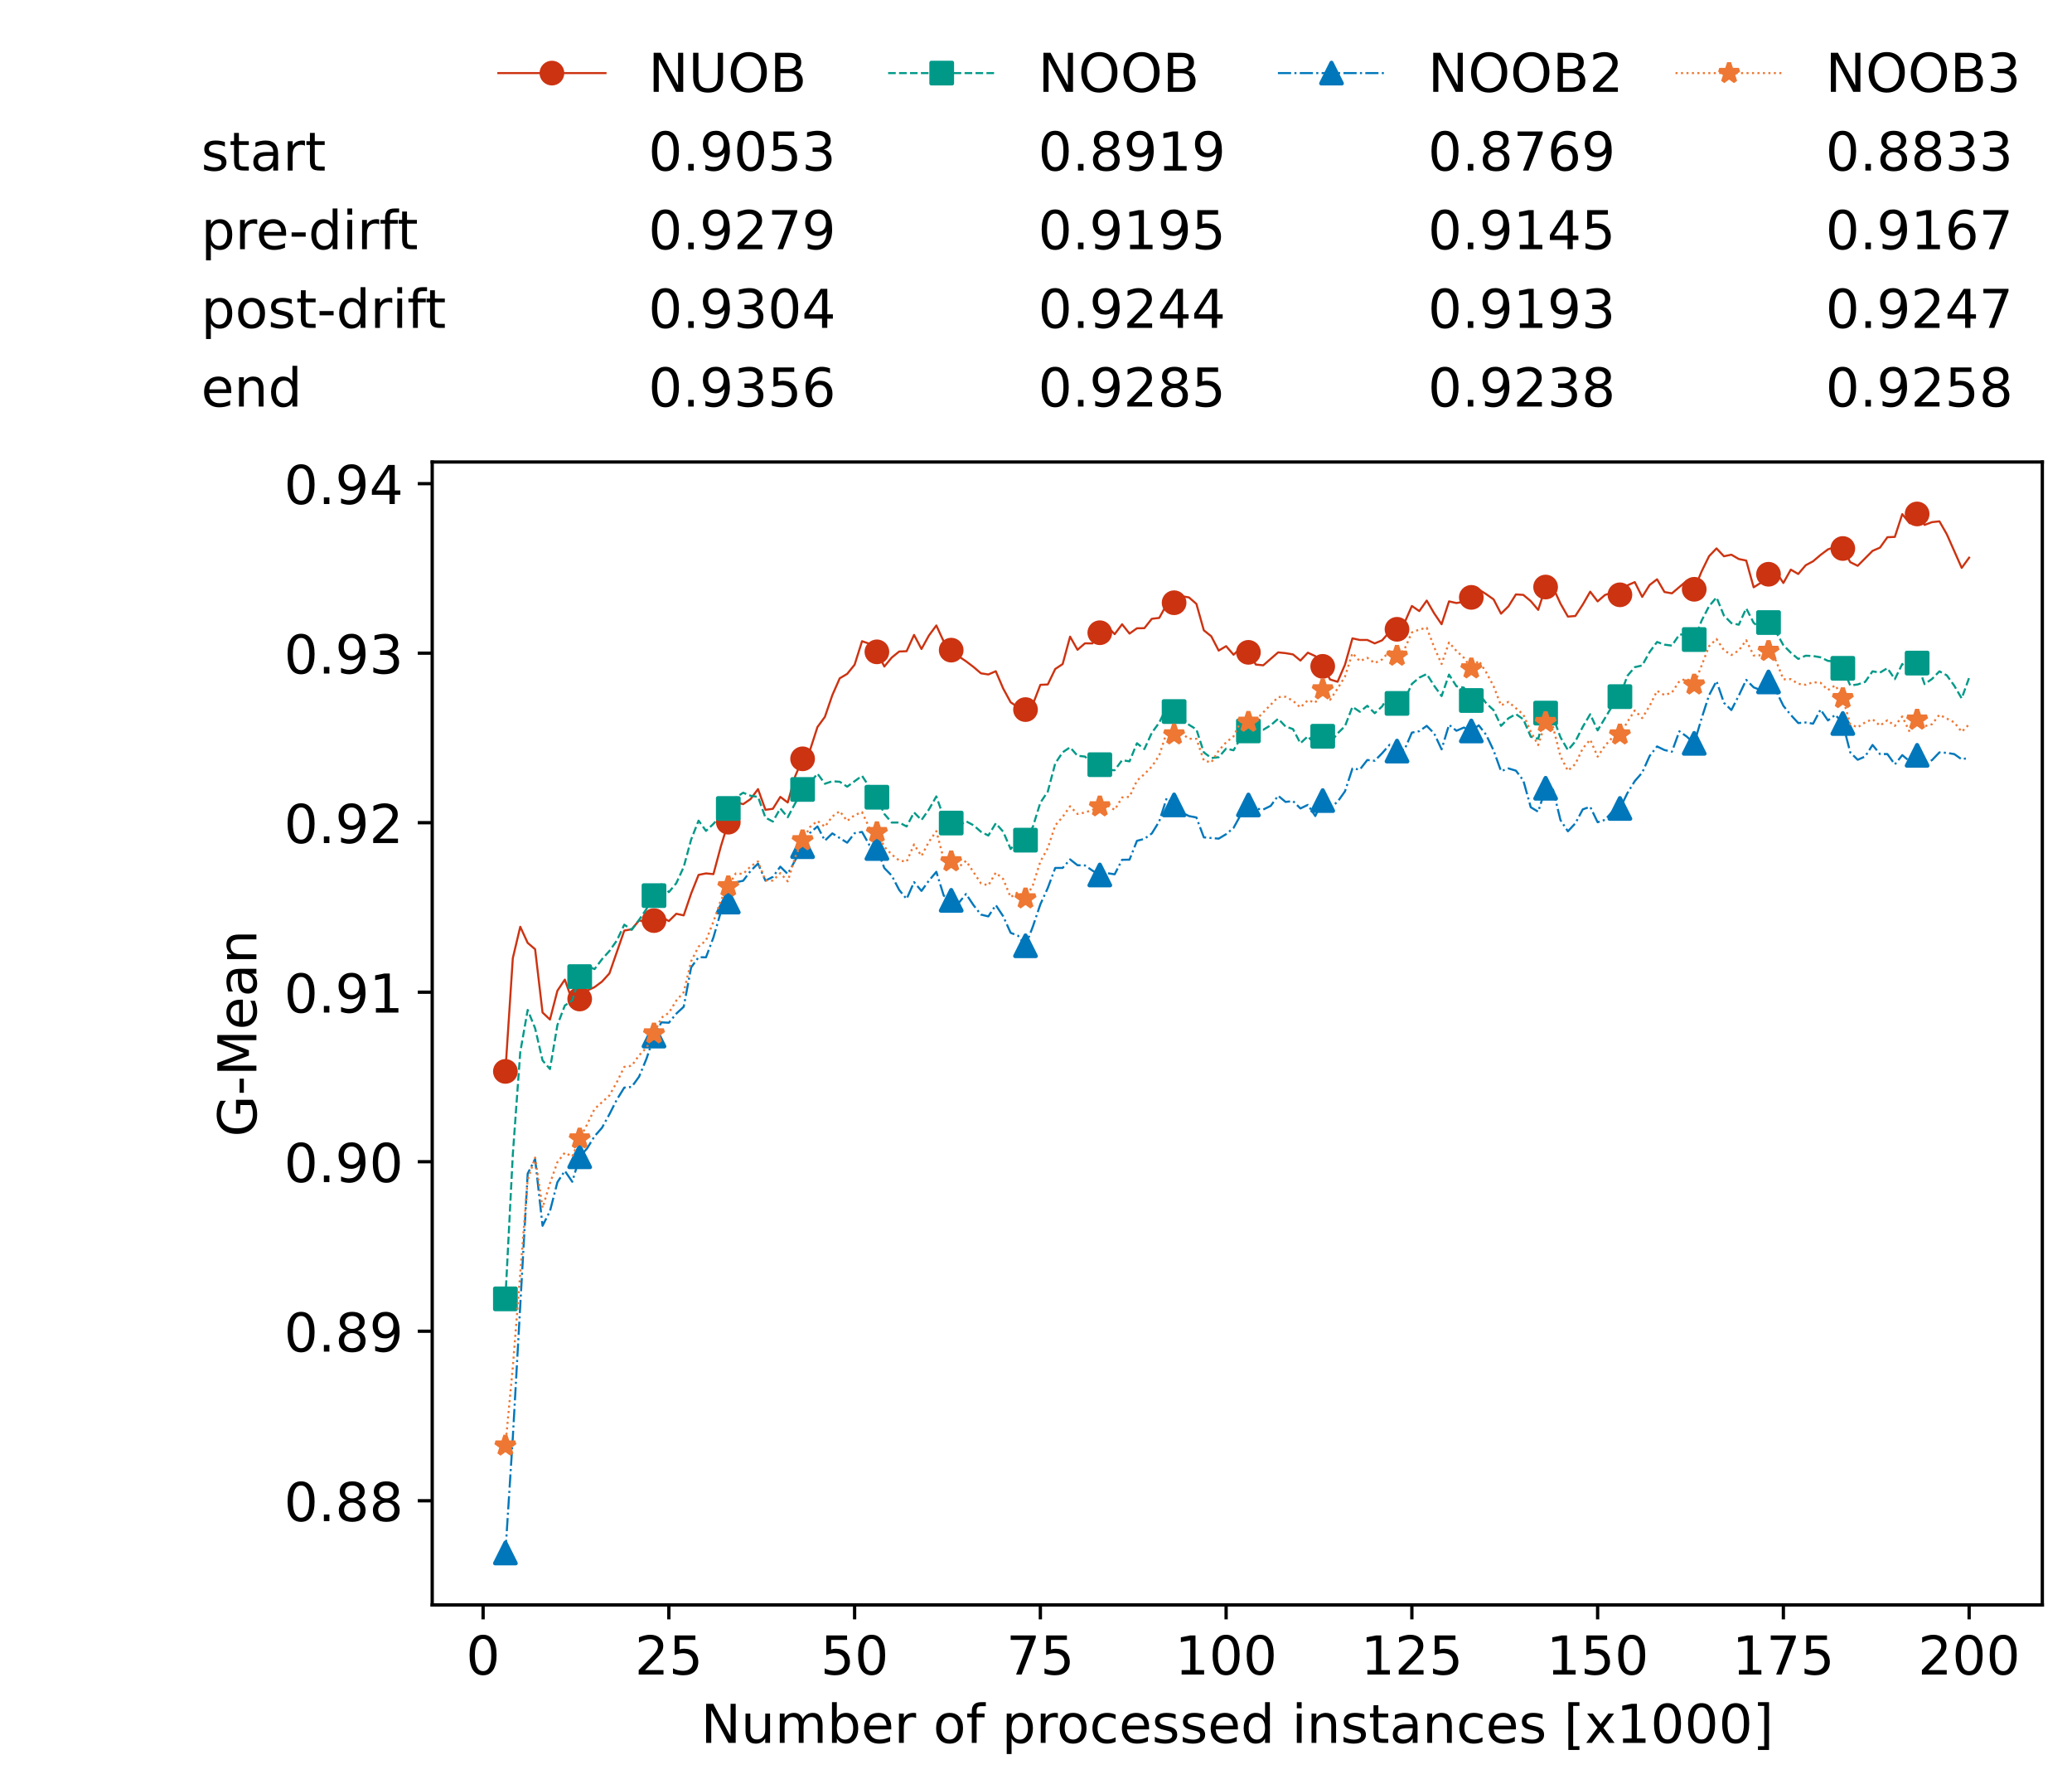 <?xml version="1.0" encoding="utf-8" standalone="no"?>
<!DOCTYPE svg PUBLIC "-//W3C//DTD SVG 1.1//EN"
  "http://www.w3.org/Graphics/SVG/1.1/DTD/svg11.dtd">
<!-- Created with matplotlib (https://matplotlib.org/) -->
<svg height="432.615pt" version="1.1" viewBox="0 0 502.65 432.615" width="502.65pt" xmlns="http://www.w3.org/2000/svg" xmlns:xlink="http://www.w3.org/1999/xlink">
 <defs>
  <style type="text/css">*{stroke-linecap:butt;stroke-linejoin:round;}</style>
 </defs>
 <g id="figure_1">
  <g id="patch_1">
   <path d="M 0 432.615 
L 502.65 432.615 
L 502.65 0 
L 0 0 
z
" style="fill:#ffffff;"/>
  </g>
  <g id="axes_1">
   <g id="patch_2">
    <path d="M 104.85 389.252 
L 495.45 389.252 
L 495.45 112.052 
L 104.85 112.052 
z
" style="fill:#ffffff;"/>
   </g>
   <g id="matplotlib.axis_1">
    <g id="xtick_1">
     <g id="line2d_1">
      <defs>
       <path d="M 0 0 
L 0 3.5 
" id="m750c636539" style="stroke:#000000;stroke-width:0.8;"/>
      </defs>
      <g>
       <use style="stroke:#000000;stroke-width:0.8;" x="117.197" xlink:href="#m750c636539" y="389.252"/>
      </g>
     </g>
     <g id="text_1">
      <!-- 0 -->
      <g transform="translate(113.061 406.13)scale(0.13 -0.13)">
       <defs>
        <path d="M 31.781 66.406 
Q 24.172 66.406 20.328 58.906 
Q 16.5 51.422 16.5 36.375 
Q 16.5 21.391 20.328 13.891 
Q 24.172 6.391 31.781 6.391 
Q 39.453 6.391 43.281 13.891 
Q 47.125 21.391 47.125 36.375 
Q 47.125 51.422 43.281 58.906 
Q 39.453 66.406 31.781 66.406 
z
M 31.781 74.219 
Q 44.047 74.219 50.516 64.516 
Q 56.984 54.828 56.984 36.375 
Q 56.984 17.969 50.516 8.266 
Q 44.047 -1.422 31.781 -1.422 
Q 19.531 -1.422 13.062 8.266 
Q 6.594 17.969 6.594 36.375 
Q 6.594 54.828 13.062 64.516 
Q 19.531 74.219 31.781 74.219 
z
" id="DejaVuSans-48"/>
       </defs>
       <use xlink:href="#DejaVuSans-48"/>
      </g>
     </g>
    </g>
    <g id="xtick_2">
     <g id="line2d_2">
      <g>
       <use style="stroke:#000000;stroke-width:0.8;" x="162.259" xlink:href="#m750c636539" y="389.252"/>
      </g>
     </g>
     <g id="text_2">
      <!-- 25 -->
      <g transform="translate(153.988 406.13)scale(0.13 -0.13)">
       <defs>
        <path d="M 19.188 8.297 
L 53.609 8.297 
L 53.609 0 
L 7.328 0 
L 7.328 8.297 
Q 12.938 14.109 22.625 23.891 
Q 32.328 33.688 34.812 36.531 
Q 39.547 41.844 41.422 45.531 
Q 43.312 49.219 43.312 52.781 
Q 43.312 58.594 39.234 62.25 
Q 35.156 65.922 28.609 65.922 
Q 23.969 65.922 18.812 64.312 
Q 13.672 62.703 7.812 59.422 
L 7.812 69.391 
Q 13.766 71.781 18.938 73 
Q 24.125 74.219 28.422 74.219 
Q 39.75 74.219 46.484 68.547 
Q 53.219 62.891 53.219 53.422 
Q 53.219 48.922 51.531 44.891 
Q 49.859 40.875 45.406 35.406 
Q 44.188 33.984 37.641 27.219 
Q 31.109 20.453 19.188 8.297 
z
" id="DejaVuSans-50"/>
        <path d="M 10.797 72.906 
L 49.516 72.906 
L 49.516 64.594 
L 19.828 64.594 
L 19.828 46.734 
Q 21.969 47.469 24.109 47.828 
Q 26.266 48.188 28.422 48.188 
Q 40.625 48.188 47.75 41.5 
Q 54.891 34.812 54.891 23.391 
Q 54.891 11.625 47.562 5.094 
Q 40.234 -1.422 26.906 -1.422 
Q 22.312 -1.422 17.547 -0.641 
Q 12.797 0.141 7.719 1.703 
L 7.719 11.625 
Q 12.109 9.234 16.797 8.062 
Q 21.484 6.891 26.703 6.891 
Q 35.156 6.891 40.078 11.328 
Q 45.016 15.766 45.016 23.391 
Q 45.016 31 40.078 35.438 
Q 35.156 39.891 26.703 39.891 
Q 22.75 39.891 18.812 39.016 
Q 14.891 38.141 10.797 36.281 
z
" id="DejaVuSans-53"/>
       </defs>
       <use xlink:href="#DejaVuSans-50"/>
       <use x="63.623" xlink:href="#DejaVuSans-53"/>
      </g>
     </g>
    </g>
    <g id="xtick_3">
     <g id="line2d_3">
      <g>
       <use style="stroke:#000000;stroke-width:0.8;" x="207.322" xlink:href="#m750c636539" y="389.252"/>
      </g>
     </g>
     <g id="text_3">
      <!-- 50 -->
      <g transform="translate(199.05 406.13)scale(0.13 -0.13)">
       <use xlink:href="#DejaVuSans-53"/>
       <use x="63.623" xlink:href="#DejaVuSans-48"/>
      </g>
     </g>
    </g>
    <g id="xtick_4">
     <g id="line2d_4">
      <g>
       <use style="stroke:#000000;stroke-width:0.8;" x="252.384" xlink:href="#m750c636539" y="389.252"/>
      </g>
     </g>
     <g id="text_4">
      <!-- 75 -->
      <g transform="translate(244.113 406.13)scale(0.13 -0.13)">
       <defs>
        <path d="M 8.203 72.906 
L 55.078 72.906 
L 55.078 68.703 
L 28.609 0 
L 18.312 0 
L 43.219 64.594 
L 8.203 64.594 
z
" id="DejaVuSans-55"/>
       </defs>
       <use xlink:href="#DejaVuSans-55"/>
       <use x="63.623" xlink:href="#DejaVuSans-53"/>
      </g>
     </g>
    </g>
    <g id="xtick_5">
     <g id="line2d_5">
      <g>
       <use style="stroke:#000000;stroke-width:0.8;" x="297.446" xlink:href="#m750c636539" y="389.252"/>
      </g>
     </g>
     <g id="text_5">
      <!-- 100 -->
      <g transform="translate(285.039 406.13)scale(0.13 -0.13)">
       <defs>
        <path d="M 12.406 8.297 
L 28.516 8.297 
L 28.516 63.922 
L 10.984 60.406 
L 10.984 69.391 
L 28.422 72.906 
L 38.281 72.906 
L 38.281 8.297 
L 54.391 8.297 
L 54.391 0 
L 12.406 0 
z
" id="DejaVuSans-49"/>
       </defs>
       <use xlink:href="#DejaVuSans-49"/>
       <use x="63.623" xlink:href="#DejaVuSans-48"/>
       <use x="127.246" xlink:href="#DejaVuSans-48"/>
      </g>
     </g>
    </g>
    <g id="xtick_6">
     <g id="line2d_6">
      <g>
       <use style="stroke:#000000;stroke-width:0.8;" x="342.509" xlink:href="#m750c636539" y="389.252"/>
      </g>
     </g>
     <g id="text_6">
      <!-- 125 -->
      <g transform="translate(330.102 406.13)scale(0.13 -0.13)">
       <use xlink:href="#DejaVuSans-49"/>
       <use x="63.623" xlink:href="#DejaVuSans-50"/>
       <use x="127.246" xlink:href="#DejaVuSans-53"/>
      </g>
     </g>
    </g>
    <g id="xtick_7">
     <g id="line2d_7">
      <g>
       <use style="stroke:#000000;stroke-width:0.8;" x="387.571" xlink:href="#m750c636539" y="389.252"/>
      </g>
     </g>
     <g id="text_7">
      <!-- 150 -->
      <g transform="translate(375.164 406.13)scale(0.13 -0.13)">
       <use xlink:href="#DejaVuSans-49"/>
       <use x="63.623" xlink:href="#DejaVuSans-53"/>
       <use x="127.246" xlink:href="#DejaVuSans-48"/>
      </g>
     </g>
    </g>
    <g id="xtick_8">
     <g id="line2d_8">
      <g>
       <use style="stroke:#000000;stroke-width:0.8;" x="432.633" xlink:href="#m750c636539" y="389.252"/>
      </g>
     </g>
     <g id="text_8">
      <!-- 175 -->
      <g transform="translate(420.226 406.13)scale(0.13 -0.13)">
       <use xlink:href="#DejaVuSans-49"/>
       <use x="63.623" xlink:href="#DejaVuSans-55"/>
       <use x="127.246" xlink:href="#DejaVuSans-53"/>
      </g>
     </g>
    </g>
    <g id="xtick_9">
     <g id="line2d_9">
      <g>
       <use style="stroke:#000000;stroke-width:0.8;" x="477.695" xlink:href="#m750c636539" y="389.252"/>
      </g>
     </g>
     <g id="text_9">
      <!-- 200 -->
      <g transform="translate(465.289 406.13)scale(0.13 -0.13)">
       <use xlink:href="#DejaVuSans-50"/>
       <use x="63.623" xlink:href="#DejaVuSans-48"/>
       <use x="127.246" xlink:href="#DejaVuSans-48"/>
      </g>
     </g>
    </g>
    <g id="text_10">
     <!-- Number of processed instances [x1000] -->
     <g transform="translate(170.025 422.711)scale(0.13 -0.13)">
      <defs>
       <path d="M 9.812 72.906 
L 23.094 72.906 
L 55.422 11.922 
L 55.422 72.906 
L 64.984 72.906 
L 64.984 0 
L 51.703 0 
L 19.391 60.984 
L 19.391 0 
L 9.812 0 
z
" id="DejaVuSans-78"/>
       <path d="M 8.5 21.578 
L 8.5 54.688 
L 17.484 54.688 
L 17.484 21.922 
Q 17.484 14.156 20.5 10.266 
Q 23.531 6.391 29.594 6.391 
Q 36.859 6.391 41.078 11.031 
Q 45.312 15.672 45.312 23.688 
L 45.312 54.688 
L 54.297 54.688 
L 54.297 0 
L 45.312 0 
L 45.312 8.406 
Q 42.047 3.422 37.719 1 
Q 33.406 -1.422 27.688 -1.422 
Q 18.266 -1.422 13.375 4.438 
Q 8.5 10.297 8.5 21.578 
z
M 31.109 56 
z
" id="DejaVuSans-117"/>
       <path d="M 52 44.188 
Q 55.375 50.25 60.062 53.125 
Q 64.75 56 71.094 56 
Q 79.641 56 84.281 50.016 
Q 88.922 44.047 88.922 33.016 
L 88.922 0 
L 79.891 0 
L 79.891 32.719 
Q 79.891 40.578 77.094 44.375 
Q 74.312 48.188 68.609 48.188 
Q 61.625 48.188 57.562 43.547 
Q 53.516 38.922 53.516 30.906 
L 53.516 0 
L 44.484 0 
L 44.484 32.719 
Q 44.484 40.625 41.703 44.406 
Q 38.922 48.188 33.109 48.188 
Q 26.219 48.188 22.156 43.531 
Q 18.109 38.875 18.109 30.906 
L 18.109 0 
L 9.078 0 
L 9.078 54.688 
L 18.109 54.688 
L 18.109 46.188 
Q 21.188 51.219 25.484 53.609 
Q 29.781 56 35.688 56 
Q 41.656 56 45.828 52.969 
Q 50 49.953 52 44.188 
z
" id="DejaVuSans-109"/>
       <path d="M 48.688 27.297 
Q 48.688 37.203 44.609 42.844 
Q 40.531 48.484 33.406 48.484 
Q 26.266 48.484 22.188 42.844 
Q 18.109 37.203 18.109 27.297 
Q 18.109 17.391 22.188 11.75 
Q 26.266 6.109 33.406 6.109 
Q 40.531 6.109 44.609 11.75 
Q 48.688 17.391 48.688 27.297 
z
M 18.109 46.391 
Q 20.953 51.266 25.266 53.625 
Q 29.594 56 35.594 56 
Q 45.562 56 51.781 48.094 
Q 58.016 40.188 58.016 27.297 
Q 58.016 14.406 51.781 6.484 
Q 45.562 -1.422 35.594 -1.422 
Q 29.594 -1.422 25.266 0.953 
Q 20.953 3.328 18.109 8.203 
L 18.109 0 
L 9.078 0 
L 9.078 75.984 
L 18.109 75.984 
z
" id="DejaVuSans-98"/>
       <path d="M 56.203 29.594 
L 56.203 25.203 
L 14.891 25.203 
Q 15.484 15.922 20.484 11.062 
Q 25.484 6.203 34.422 6.203 
Q 39.594 6.203 44.453 7.469 
Q 49.312 8.734 54.109 11.281 
L 54.109 2.781 
Q 49.266 0.734 44.188 -0.344 
Q 39.109 -1.422 33.891 -1.422 
Q 20.797 -1.422 13.156 6.188 
Q 5.516 13.812 5.516 26.812 
Q 5.516 40.234 12.766 48.109 
Q 20.016 56 32.328 56 
Q 43.359 56 49.781 48.891 
Q 56.203 41.797 56.203 29.594 
z
M 47.219 32.234 
Q 47.125 39.594 43.094 43.984 
Q 39.062 48.391 32.422 48.391 
Q 24.906 48.391 20.391 44.141 
Q 15.875 39.891 15.188 32.172 
z
" id="DejaVuSans-101"/>
       <path d="M 41.109 46.297 
Q 39.594 47.172 37.812 47.578 
Q 36.031 48 33.891 48 
Q 26.266 48 22.188 43.047 
Q 18.109 38.094 18.109 28.812 
L 18.109 0 
L 9.078 0 
L 9.078 54.688 
L 18.109 54.688 
L 18.109 46.188 
Q 20.953 51.172 25.484 53.578 
Q 30.031 56 36.531 56 
Q 37.453 56 38.578 55.875 
Q 39.703 55.766 41.062 55.516 
z
" id="DejaVuSans-114"/>
       <path id="DejaVuSans-32"/>
       <path d="M 30.609 48.391 
Q 23.391 48.391 19.188 42.75 
Q 14.984 37.109 14.984 27.297 
Q 14.984 17.484 19.156 11.844 
Q 23.344 6.203 30.609 6.203 
Q 37.797 6.203 41.984 11.859 
Q 46.188 17.531 46.188 27.297 
Q 46.188 37.016 41.984 42.703 
Q 37.797 48.391 30.609 48.391 
z
M 30.609 56 
Q 42.328 56 49.016 48.375 
Q 55.719 40.766 55.719 27.297 
Q 55.719 13.875 49.016 6.219 
Q 42.328 -1.422 30.609 -1.422 
Q 18.844 -1.422 12.172 6.219 
Q 5.516 13.875 5.516 27.297 
Q 5.516 40.766 12.172 48.375 
Q 18.844 56 30.609 56 
z
" id="DejaVuSans-111"/>
       <path d="M 37.109 75.984 
L 37.109 68.5 
L 28.516 68.5 
Q 23.688 68.5 21.797 66.547 
Q 19.922 64.594 19.922 59.516 
L 19.922 54.688 
L 34.719 54.688 
L 34.719 47.703 
L 19.922 47.703 
L 19.922 0 
L 10.891 0 
L 10.891 47.703 
L 2.297 47.703 
L 2.297 54.688 
L 10.891 54.688 
L 10.891 58.5 
Q 10.891 67.625 15.141 71.797 
Q 19.391 75.984 28.609 75.984 
z
" id="DejaVuSans-102"/>
       <path d="M 18.109 8.203 
L 18.109 -20.797 
L 9.078 -20.797 
L 9.078 54.688 
L 18.109 54.688 
L 18.109 46.391 
Q 20.953 51.266 25.266 53.625 
Q 29.594 56 35.594 56 
Q 45.562 56 51.781 48.094 
Q 58.016 40.188 58.016 27.297 
Q 58.016 14.406 51.781 6.484 
Q 45.562 -1.422 35.594 -1.422 
Q 29.594 -1.422 25.266 0.953 
Q 20.953 3.328 18.109 8.203 
z
M 48.688 27.297 
Q 48.688 37.203 44.609 42.844 
Q 40.531 48.484 33.406 48.484 
Q 26.266 48.484 22.188 42.844 
Q 18.109 37.203 18.109 27.297 
Q 18.109 17.391 22.188 11.75 
Q 26.266 6.109 33.406 6.109 
Q 40.531 6.109 44.609 11.75 
Q 48.688 17.391 48.688 27.297 
z
" id="DejaVuSans-112"/>
       <path d="M 48.781 52.594 
L 48.781 44.188 
Q 44.969 46.297 41.141 47.344 
Q 37.312 48.391 33.406 48.391 
Q 24.656 48.391 19.812 42.844 
Q 14.984 37.312 14.984 27.297 
Q 14.984 17.281 19.812 11.734 
Q 24.656 6.203 33.406 6.203 
Q 37.312 6.203 41.141 7.25 
Q 44.969 8.297 48.781 10.406 
L 48.781 2.094 
Q 45.016 0.344 40.984 -0.531 
Q 36.969 -1.422 32.422 -1.422 
Q 20.062 -1.422 12.781 6.344 
Q 5.516 14.109 5.516 27.297 
Q 5.516 40.672 12.859 48.328 
Q 20.219 56 33.016 56 
Q 37.156 56 41.109 55.141 
Q 45.062 54.297 48.781 52.594 
z
" id="DejaVuSans-99"/>
       <path d="M 44.281 53.078 
L 44.281 44.578 
Q 40.484 46.531 36.375 47.5 
Q 32.281 48.484 27.875 48.484 
Q 21.188 48.484 17.844 46.438 
Q 14.5 44.391 14.5 40.281 
Q 14.5 37.156 16.891 35.375 
Q 19.281 33.594 26.516 31.984 
L 29.594 31.297 
Q 39.156 29.25 43.188 25.516 
Q 47.219 21.781 47.219 15.094 
Q 47.219 7.469 41.188 3.016 
Q 35.156 -1.422 24.609 -1.422 
Q 20.219 -1.422 15.453 -0.562 
Q 10.688 0.297 5.422 2 
L 5.422 11.281 
Q 10.406 8.688 15.234 7.391 
Q 20.062 6.109 24.812 6.109 
Q 31.156 6.109 34.562 8.281 
Q 37.984 10.453 37.984 14.406 
Q 37.984 18.062 35.516 20.016 
Q 33.062 21.969 24.703 23.781 
L 21.578 24.516 
Q 13.234 26.266 9.516 29.906 
Q 5.812 33.547 5.812 39.891 
Q 5.812 47.609 11.281 51.797 
Q 16.75 56 26.812 56 
Q 31.781 56 36.172 55.266 
Q 40.578 54.547 44.281 53.078 
z
" id="DejaVuSans-115"/>
       <path d="M 45.406 46.391 
L 45.406 75.984 
L 54.391 75.984 
L 54.391 0 
L 45.406 0 
L 45.406 8.203 
Q 42.578 3.328 38.25 0.953 
Q 33.938 -1.422 27.875 -1.422 
Q 17.969 -1.422 11.734 6.484 
Q 5.516 14.406 5.516 27.297 
Q 5.516 40.188 11.734 48.094 
Q 17.969 56 27.875 56 
Q 33.938 56 38.25 53.625 
Q 42.578 51.266 45.406 46.391 
z
M 14.797 27.297 
Q 14.797 17.391 18.875 11.75 
Q 22.953 6.109 30.078 6.109 
Q 37.203 6.109 41.297 11.75 
Q 45.406 17.391 45.406 27.297 
Q 45.406 37.203 41.297 42.844 
Q 37.203 48.484 30.078 48.484 
Q 22.953 48.484 18.875 42.844 
Q 14.797 37.203 14.797 27.297 
z
" id="DejaVuSans-100"/>
       <path d="M 9.422 54.688 
L 18.406 54.688 
L 18.406 0 
L 9.422 0 
z
M 9.422 75.984 
L 18.406 75.984 
L 18.406 64.594 
L 9.422 64.594 
z
" id="DejaVuSans-105"/>
       <path d="M 54.891 33.016 
L 54.891 0 
L 45.906 0 
L 45.906 32.719 
Q 45.906 40.484 42.875 44.328 
Q 39.844 48.188 33.797 48.188 
Q 26.516 48.188 22.312 43.547 
Q 18.109 38.922 18.109 30.906 
L 18.109 0 
L 9.078 0 
L 9.078 54.688 
L 18.109 54.688 
L 18.109 46.188 
Q 21.344 51.125 25.703 53.562 
Q 30.078 56 35.797 56 
Q 45.219 56 50.047 50.172 
Q 54.891 44.344 54.891 33.016 
z
" id="DejaVuSans-110"/>
       <path d="M 18.312 70.219 
L 18.312 54.688 
L 36.812 54.688 
L 36.812 47.703 
L 18.312 47.703 
L 18.312 18.016 
Q 18.312 11.328 20.141 9.422 
Q 21.969 7.516 27.594 7.516 
L 36.812 7.516 
L 36.812 0 
L 27.594 0 
Q 17.188 0 13.234 3.875 
Q 9.281 7.766 9.281 18.016 
L 9.281 47.703 
L 2.688 47.703 
L 2.688 54.688 
L 9.281 54.688 
L 9.281 70.219 
z
" id="DejaVuSans-116"/>
       <path d="M 34.281 27.484 
Q 23.391 27.484 19.188 25 
Q 14.984 22.516 14.984 16.5 
Q 14.984 11.719 18.141 8.906 
Q 21.297 6.109 26.703 6.109 
Q 34.188 6.109 38.703 11.406 
Q 43.219 16.703 43.219 25.484 
L 43.219 27.484 
z
M 52.203 31.203 
L 52.203 0 
L 43.219 0 
L 43.219 8.297 
Q 40.141 3.328 35.547 0.953 
Q 30.953 -1.422 24.312 -1.422 
Q 15.922 -1.422 10.953 3.297 
Q 6 8.016 6 15.922 
Q 6 25.141 12.172 29.828 
Q 18.359 34.516 30.609 34.516 
L 43.219 34.516 
L 43.219 35.406 
Q 43.219 41.609 39.141 45 
Q 35.062 48.391 27.688 48.391 
Q 23 48.391 18.547 47.266 
Q 14.109 46.141 10.016 43.891 
L 10.016 52.203 
Q 14.938 54.109 19.578 55.047 
Q 24.219 56 28.609 56 
Q 40.484 56 46.344 49.844 
Q 52.203 43.703 52.203 31.203 
z
" id="DejaVuSans-97"/>
       <path d="M 8.594 75.984 
L 29.297 75.984 
L 29.297 69 
L 17.578 69 
L 17.578 -6.203 
L 29.297 -6.203 
L 29.297 -13.188 
L 8.594 -13.188 
z
" id="DejaVuSans-91"/>
       <path d="M 54.891 54.688 
L 35.109 28.078 
L 55.906 0 
L 45.312 0 
L 29.391 21.484 
L 13.484 0 
L 2.875 0 
L 24.125 28.609 
L 4.688 54.688 
L 15.281 54.688 
L 29.781 35.203 
L 44.281 54.688 
z
" id="DejaVuSans-120"/>
       <path d="M 30.422 75.984 
L 30.422 -13.188 
L 9.719 -13.188 
L 9.719 -6.203 
L 21.391 -6.203 
L 21.391 69 
L 9.719 69 
L 9.719 75.984 
z
" id="DejaVuSans-93"/>
      </defs>
      <use xlink:href="#DejaVuSans-78"/>
      <use x="74.805" xlink:href="#DejaVuSans-117"/>
      <use x="138.184" xlink:href="#DejaVuSans-109"/>
      <use x="235.596" xlink:href="#DejaVuSans-98"/>
      <use x="299.072" xlink:href="#DejaVuSans-101"/>
      <use x="360.596" xlink:href="#DejaVuSans-114"/>
      <use x="401.709" xlink:href="#DejaVuSans-32"/>
      <use x="433.496" xlink:href="#DejaVuSans-111"/>
      <use x="494.678" xlink:href="#DejaVuSans-102"/>
      <use x="529.883" xlink:href="#DejaVuSans-32"/>
      <use x="561.67" xlink:href="#DejaVuSans-112"/>
      <use x="625.146" xlink:href="#DejaVuSans-114"/>
      <use x="664.01" xlink:href="#DejaVuSans-111"/>
      <use x="725.191" xlink:href="#DejaVuSans-99"/>
      <use x="780.172" xlink:href="#DejaVuSans-101"/>
      <use x="841.695" xlink:href="#DejaVuSans-115"/>
      <use x="893.795" xlink:href="#DejaVuSans-115"/>
      <use x="945.895" xlink:href="#DejaVuSans-101"/>
      <use x="1007.418" xlink:href="#DejaVuSans-100"/>
      <use x="1070.895" xlink:href="#DejaVuSans-32"/>
      <use x="1102.682" xlink:href="#DejaVuSans-105"/>
      <use x="1130.465" xlink:href="#DejaVuSans-110"/>
      <use x="1193.844" xlink:href="#DejaVuSans-115"/>
      <use x="1245.943" xlink:href="#DejaVuSans-116"/>
      <use x="1285.152" xlink:href="#DejaVuSans-97"/>
      <use x="1346.432" xlink:href="#DejaVuSans-110"/>
      <use x="1409.811" xlink:href="#DejaVuSans-99"/>
      <use x="1464.791" xlink:href="#DejaVuSans-101"/>
      <use x="1526.314" xlink:href="#DejaVuSans-115"/>
      <use x="1578.414" xlink:href="#DejaVuSans-32"/>
      <use x="1610.201" xlink:href="#DejaVuSans-91"/>
      <use x="1649.215" xlink:href="#DejaVuSans-120"/>
      <use x="1708.395" xlink:href="#DejaVuSans-49"/>
      <use x="1772.018" xlink:href="#DejaVuSans-48"/>
      <use x="1835.641" xlink:href="#DejaVuSans-48"/>
      <use x="1899.264" xlink:href="#DejaVuSans-48"/>
      <use x="1962.887" xlink:href="#DejaVuSans-93"/>
     </g>
    </g>
   </g>
   <g id="matplotlib.axis_2">
    <g id="ytick_1">
     <g id="line2d_10">
      <defs>
       <path d="M 0 0 
L -3.5 0 
" id="m572fa83d83" style="stroke:#000000;stroke-width:0.8;"/>
      </defs>
      <g>
       <use style="stroke:#000000;stroke-width:0.8;" x="104.85" xlink:href="#m572fa83d83" y="363.985"/>
      </g>
     </g>
     <g id="text_11">
      <!-- 0.88 -->
      <g transform="translate(68.905 368.924)scale(0.13 -0.13)">
       <defs>
        <path d="M 10.688 12.406 
L 21 12.406 
L 21 0 
L 10.688 0 
z
" id="DejaVuSans-46"/>
        <path d="M 31.781 34.625 
Q 24.75 34.625 20.719 30.859 
Q 16.703 27.094 16.703 20.516 
Q 16.703 13.922 20.719 10.156 
Q 24.75 6.391 31.781 6.391 
Q 38.812 6.391 42.859 10.172 
Q 46.922 13.969 46.922 20.516 
Q 46.922 27.094 42.891 30.859 
Q 38.875 34.625 31.781 34.625 
z
M 21.922 38.812 
Q 15.578 40.375 12.031 44.719 
Q 8.5 49.078 8.5 55.328 
Q 8.5 64.062 14.719 69.141 
Q 20.953 74.219 31.781 74.219 
Q 42.672 74.219 48.875 69.141 
Q 55.078 64.062 55.078 55.328 
Q 55.078 49.078 51.531 44.719 
Q 48 40.375 41.703 38.812 
Q 48.828 37.156 52.797 32.312 
Q 56.781 27.484 56.781 20.516 
Q 56.781 9.906 50.312 4.234 
Q 43.844 -1.422 31.781 -1.422 
Q 19.734 -1.422 13.25 4.234 
Q 6.781 9.906 6.781 20.516 
Q 6.781 27.484 10.781 32.312 
Q 14.797 37.156 21.922 38.812 
z
M 18.312 54.391 
Q 18.312 48.734 21.844 45.562 
Q 25.391 42.391 31.781 42.391 
Q 38.141 42.391 41.719 45.562 
Q 45.312 48.734 45.312 54.391 
Q 45.312 60.062 41.719 63.234 
Q 38.141 66.406 31.781 66.406 
Q 25.391 66.406 21.844 63.234 
Q 18.312 60.062 18.312 54.391 
z
" id="DejaVuSans-56"/>
       </defs>
       <use xlink:href="#DejaVuSans-48"/>
       <use x="63.623" xlink:href="#DejaVuSans-46"/>
       <use x="95.41" xlink:href="#DejaVuSans-56"/>
       <use x="159.033" xlink:href="#DejaVuSans-56"/>
      </g>
     </g>
    </g>
    <g id="ytick_2">
     <g id="line2d_11">
      <g>
       <use style="stroke:#000000;stroke-width:0.8;" x="104.85" xlink:href="#m572fa83d83" y="322.871"/>
      </g>
     </g>
     <g id="text_12">
      <!-- 0.89 -->
      <g transform="translate(68.905 327.81)scale(0.13 -0.13)">
       <defs>
        <path d="M 10.984 1.516 
L 10.984 10.5 
Q 14.703 8.734 18.5 7.812 
Q 22.312 6.891 25.984 6.891 
Q 35.75 6.891 40.891 13.453 
Q 46.047 20.016 46.781 33.406 
Q 43.953 29.203 39.594 26.953 
Q 35.25 24.703 29.984 24.703 
Q 19.047 24.703 12.672 31.312 
Q 6.297 37.938 6.297 49.422 
Q 6.297 60.641 12.938 67.422 
Q 19.578 74.219 30.609 74.219 
Q 43.266 74.219 49.922 64.516 
Q 56.594 54.828 56.594 36.375 
Q 56.594 19.141 48.406 8.859 
Q 40.234 -1.422 26.422 -1.422 
Q 22.703 -1.422 18.891 -0.688 
Q 15.094 0.047 10.984 1.516 
z
M 30.609 32.422 
Q 37.25 32.422 41.125 36.953 
Q 45.016 41.5 45.016 49.422 
Q 45.016 57.281 41.125 61.844 
Q 37.25 66.406 30.609 66.406 
Q 23.969 66.406 20.094 61.844 
Q 16.219 57.281 16.219 49.422 
Q 16.219 41.5 20.094 36.953 
Q 23.969 32.422 30.609 32.422 
z
" id="DejaVuSans-57"/>
       </defs>
       <use xlink:href="#DejaVuSans-48"/>
       <use x="63.623" xlink:href="#DejaVuSans-46"/>
       <use x="95.41" xlink:href="#DejaVuSans-56"/>
       <use x="159.033" xlink:href="#DejaVuSans-57"/>
      </g>
     </g>
    </g>
    <g id="ytick_3">
     <g id="line2d_12">
      <g>
       <use style="stroke:#000000;stroke-width:0.8;" x="104.85" xlink:href="#m572fa83d83" y="281.758"/>
      </g>
     </g>
     <g id="text_13">
      <!-- 0.90 -->
      <g transform="translate(68.905 286.697)scale(0.13 -0.13)">
       <use xlink:href="#DejaVuSans-48"/>
       <use x="63.623" xlink:href="#DejaVuSans-46"/>
       <use x="95.41" xlink:href="#DejaVuSans-57"/>
       <use x="159.033" xlink:href="#DejaVuSans-48"/>
      </g>
     </g>
    </g>
    <g id="ytick_4">
     <g id="line2d_13">
      <g>
       <use style="stroke:#000000;stroke-width:0.8;" x="104.85" xlink:href="#m572fa83d83" y="240.644"/>
      </g>
     </g>
     <g id="text_14">
      <!-- 0.91 -->
      <g transform="translate(68.905 245.583)scale(0.13 -0.13)">
       <use xlink:href="#DejaVuSans-48"/>
       <use x="63.623" xlink:href="#DejaVuSans-46"/>
       <use x="95.41" xlink:href="#DejaVuSans-57"/>
       <use x="159.033" xlink:href="#DejaVuSans-49"/>
      </g>
     </g>
    </g>
    <g id="ytick_5">
     <g id="line2d_14">
      <g>
       <use style="stroke:#000000;stroke-width:0.8;" x="104.85" xlink:href="#m572fa83d83" y="199.53"/>
      </g>
     </g>
     <g id="text_15">
      <!-- 0.92 -->
      <g transform="translate(68.905 204.469)scale(0.13 -0.13)">
       <use xlink:href="#DejaVuSans-48"/>
       <use x="63.623" xlink:href="#DejaVuSans-46"/>
       <use x="95.41" xlink:href="#DejaVuSans-57"/>
       <use x="159.033" xlink:href="#DejaVuSans-50"/>
      </g>
     </g>
    </g>
    <g id="ytick_6">
     <g id="line2d_15">
      <g>
       <use style="stroke:#000000;stroke-width:0.8;" x="104.85" xlink:href="#m572fa83d83" y="158.417"/>
      </g>
     </g>
     <g id="text_16">
      <!-- 0.93 -->
      <g transform="translate(68.905 163.356)scale(0.13 -0.13)">
       <defs>
        <path d="M 40.578 39.312 
Q 47.656 37.797 51.625 33 
Q 55.609 28.219 55.609 21.188 
Q 55.609 10.406 48.188 4.484 
Q 40.766 -1.422 27.094 -1.422 
Q 22.516 -1.422 17.656 -0.516 
Q 12.797 0.391 7.625 2.203 
L 7.625 11.719 
Q 11.719 9.328 16.594 8.109 
Q 21.484 6.891 26.812 6.891 
Q 36.078 6.891 40.938 10.547 
Q 45.797 14.203 45.797 21.188 
Q 45.797 27.641 41.281 31.266 
Q 36.766 34.906 28.719 34.906 
L 20.219 34.906 
L 20.219 43.016 
L 29.109 43.016 
Q 36.375 43.016 40.234 45.922 
Q 44.094 48.828 44.094 54.297 
Q 44.094 59.906 40.109 62.906 
Q 36.141 65.922 28.719 65.922 
Q 24.656 65.922 20.016 65.031 
Q 15.375 64.156 9.812 62.312 
L 9.812 71.094 
Q 15.438 72.656 20.344 73.438 
Q 25.25 74.219 29.594 74.219 
Q 40.828 74.219 47.359 69.109 
Q 53.906 64.016 53.906 55.328 
Q 53.906 49.266 50.438 45.094 
Q 46.969 40.922 40.578 39.312 
z
" id="DejaVuSans-51"/>
       </defs>
       <use xlink:href="#DejaVuSans-48"/>
       <use x="63.623" xlink:href="#DejaVuSans-46"/>
       <use x="95.41" xlink:href="#DejaVuSans-57"/>
       <use x="159.033" xlink:href="#DejaVuSans-51"/>
      </g>
     </g>
    </g>
    <g id="ytick_7">
     <g id="line2d_16">
      <g>
       <use style="stroke:#000000;stroke-width:0.8;" x="104.85" xlink:href="#m572fa83d83" y="117.303"/>
      </g>
     </g>
     <g id="text_17">
      <!-- 0.94 -->
      <g transform="translate(68.905 122.242)scale(0.13 -0.13)">
       <defs>
        <path d="M 37.797 64.312 
L 12.891 25.391 
L 37.797 25.391 
z
M 35.203 72.906 
L 47.609 72.906 
L 47.609 25.391 
L 58.016 25.391 
L 58.016 17.188 
L 47.609 17.188 
L 47.609 0 
L 37.797 0 
L 37.797 17.188 
L 4.891 17.188 
L 4.891 26.703 
z
" id="DejaVuSans-52"/>
       </defs>
       <use xlink:href="#DejaVuSans-48"/>
       <use x="63.623" xlink:href="#DejaVuSans-46"/>
       <use x="95.41" xlink:href="#DejaVuSans-57"/>
       <use x="159.033" xlink:href="#DejaVuSans-52"/>
      </g>
     </g>
    </g>
    <g id="text_18">
     <!-- G-Mean -->
     <g transform="translate(62.201 275.744)rotate(-90)scale(0.13 -0.13)">
      <defs>
       <path d="M 59.516 10.406 
L 59.516 29.984 
L 43.406 29.984 
L 43.406 38.094 
L 69.281 38.094 
L 69.281 6.781 
Q 63.578 2.734 56.688 0.656 
Q 49.812 -1.422 42 -1.422 
Q 24.906 -1.422 15.25 8.562 
Q 5.609 18.562 5.609 36.375 
Q 5.609 54.25 15.25 64.234 
Q 24.906 74.219 42 74.219 
Q 49.125 74.219 55.547 72.453 
Q 61.969 70.703 67.391 67.281 
L 67.391 56.781 
Q 61.922 61.422 55.766 63.766 
Q 49.609 66.109 42.828 66.109 
Q 29.438 66.109 22.719 58.641 
Q 16.016 51.172 16.016 36.375 
Q 16.016 21.625 22.719 14.156 
Q 29.438 6.688 42.828 6.688 
Q 48.047 6.688 52.141 7.594 
Q 56.25 8.5 59.516 10.406 
z
" id="DejaVuSans-71"/>
       <path d="M 4.891 31.391 
L 31.203 31.391 
L 31.203 23.391 
L 4.891 23.391 
z
" id="DejaVuSans-45"/>
       <path d="M 9.812 72.906 
L 24.516 72.906 
L 43.109 23.297 
L 61.812 72.906 
L 76.516 72.906 
L 76.516 0 
L 66.891 0 
L 66.891 64.016 
L 48.094 14.016 
L 38.188 14.016 
L 19.391 64.016 
L 19.391 0 
L 9.812 0 
z
" id="DejaVuSans-77"/>
      </defs>
      <use xlink:href="#DejaVuSans-71"/>
      <use x="77.49" xlink:href="#DejaVuSans-45"/>
      <use x="113.574" xlink:href="#DejaVuSans-77"/>
      <use x="199.854" xlink:href="#DejaVuSans-101"/>
      <use x="261.377" xlink:href="#DejaVuSans-97"/>
      <use x="322.656" xlink:href="#DejaVuSans-110"/>
     </g>
    </g>
   </g>
   <g id="line2d_17"/>
   <g id="line2d_18"/>
   <g id="line2d_19"/>
   <g id="line2d_20"/>
   <g id="line2d_21"/>
   <g id="line2d_22">
    <path clip-path="url(#p5e76846394)" d="M 122.605 259.853 
L 124.407 232.376 
L 126.21 224.772 
L 128.012 228.684 
L 129.815 230.221 
L 131.617 245.57 
L 133.419 247.268 
L 135.222 240.285 
L 137.024 237.591 
L 138.827 242.709 
L 140.629 242.294 
L 142.432 240.248 
L 144.234 239.413 
L 146.037 238.074 
L 147.839 236.088 
L 151.444 225.702 
L 153.247 225.38 
L 155.049 223.221 
L 156.852 223.63 
L 158.654 223.273 
L 160.457 222.404 
L 162.259 223.395 
L 164.062 221.619 
L 165.864 222.01 
L 167.667 216.716 
L 169.469 212.192 
L 171.272 211.829 
L 173.074 212.005 
L 174.877 205.273 
L 176.679 199.405 
L 178.482 194.537 
L 180.284 195.038 
L 182.087 193.797 
L 183.889 191.385 
L 185.692 196.405 
L 187.494 196.16 
L 189.297 193.273 
L 191.099 194.631 
L 192.902 188.272 
L 194.704 184.036 
L 196.507 181.931 
L 198.309 176.33 
L 200.112 173.867 
L 201.914 168.603 
L 203.717 164.503 
L 205.519 163.444 
L 207.322 161.211 
L 209.124 155.515 
L 210.927 156.131 
L 212.729 158.094 
L 214.532 161.654 
L 216.334 159.476 
L 218.137 158.013 
L 219.939 157.94 
L 221.742 153.985 
L 223.544 157.403 
L 225.347 154.137 
L 227.149 151.697 
L 228.952 155.624 
L 230.754 157.68 
L 232.557 159.169 
L 234.359 160.391 
L 236.162 161.757 
L 237.964 163.299 
L 239.767 163.581 
L 241.569 162.799 
L 243.372 167.004 
L 245.174 170.32 
L 246.976 171.553 
L 248.779 172.101 
L 250.581 170.774 
L 252.384 166.096 
L 254.186 166.005 
L 255.989 162.258 
L 257.791 161.06 
L 259.594 154.41 
L 261.396 157.594 
L 263.199 156.029 
L 265.001 156.05 
L 266.804 153.457 
L 268.606 151.929 
L 270.409 153.805 
L 272.211 151.407 
L 274.014 153.666 
L 275.816 152.38 
L 277.619 152.354 
L 279.421 150.077 
L 281.224 149.865 
L 283.026 146.604 
L 284.829 146.185 
L 286.631 144.585 
L 288.434 144.894 
L 290.236 146.458 
L 292.039 152.869 
L 293.841 154.317 
L 295.644 157.79 
L 297.446 156.718 
L 299.249 158.791 
L 301.051 157.137 
L 302.854 158.216 
L 304.656 161.179 
L 306.459 161.358 
L 310.064 158.227 
L 311.866 158.409 
L 313.669 158.717 
L 315.471 160.204 
L 317.274 158.3 
L 319.076 159.126 
L 320.879 161.614 
L 322.681 164.804 
L 324.484 165.349 
L 326.286 161.199 
L 328.089 154.823 
L 329.891 155.215 
L 331.694 155.208 
L 333.496 156.048 
L 335.299 155.296 
L 337.101 153.248 
L 338.904 152.626 
L 340.706 151.086 
L 342.509 146.968 
L 344.311 148.209 
L 346.114 145.662 
L 347.916 148.753 
L 349.719 151.399 
L 351.521 145.855 
L 353.324 146.259 
L 355.126 145.934 
L 356.928 144.883 
L 358.731 142.968 
L 360.533 144.099 
L 362.336 145.369 
L 364.138 148.837 
L 365.941 147.052 
L 367.743 144.165 
L 369.546 144.283 
L 371.348 145.783 
L 373.151 147.918 
L 374.953 142.377 
L 376.756 142.471 
L 378.558 146.393 
L 380.361 149.543 
L 382.163 149.402 
L 383.966 146.627 
L 385.768 143.502 
L 387.571 145.852 
L 389.373 144.29 
L 391.176 143.723 
L 392.978 144.263 
L 394.781 141.982 
L 396.583 141.179 
L 398.386 144.77 
L 400.188 141.879 
L 401.991 140.496 
L 403.793 143.584 
L 405.596 143.904 
L 409.201 140.854 
L 411.003 142.922 
L 412.806 138.568 
L 414.608 134.893 
L 416.411 133.009 
L 418.213 134.913 
L 420.016 134.534 
L 421.818 135.581 
L 423.621 135.951 
L 425.423 142.442 
L 427.226 141.31 
L 429.028 139.276 
L 430.831 138.692 
L 432.633 141.391 
L 434.436 138.155 
L 436.238 139.209 
L 438.041 137.099 
L 439.843 136.126 
L 441.646 134.595 
L 443.448 133.243 
L 445.251 132.63 
L 447.053 133.031 
L 448.856 136.337 
L 450.658 137.226 
L 454.263 133.606 
L 456.066 132.818 
L 457.868 130.295 
L 459.671 130.217 
L 461.473 124.698 
L 463.276 126.905 
L 465.078 124.652 
L 466.881 127.306 
L 468.683 126.64 
L 470.485 126.437 
L 472.288 129.587 
L 475.893 137.732 
L 477.695 135.257 
L 477.695 135.257 
" style="fill:none;stroke:#cc3311;stroke-linecap:square;stroke-width:0.5;"/>
    <defs>
     <path d="M 0 2.5 
C 0.663 2.5 1.299 2.237 1.768 1.768 
C 2.237 1.299 2.5 0.663 2.5 0 
C 2.5 -0.663 2.237 -1.299 1.768 -1.768 
C 1.299 -2.237 0.663 -2.5 0 -2.5 
C -0.663 -2.5 -1.299 -2.237 -1.768 -1.768 
C -2.237 -1.299 -2.5 -0.663 -2.5 0 
C -2.5 0.663 -2.237 1.299 -1.768 1.768 
C -1.299 2.237 -0.663 2.5 0 2.5 
z
" id="mba108cfa03" style="stroke:#cc3311;"/>
    </defs>
    <g clip-path="url(#p5e76846394)">
     <use style="fill:#cc3311;stroke:#cc3311;" x="122.605" xlink:href="#mba108cfa03" y="259.853"/>
     <use style="fill:#cc3311;stroke:#cc3311;" x="140.629" xlink:href="#mba108cfa03" y="242.294"/>
     <use style="fill:#cc3311;stroke:#cc3311;" x="158.654" xlink:href="#mba108cfa03" y="223.273"/>
     <use style="fill:#cc3311;stroke:#cc3311;" x="176.679" xlink:href="#mba108cfa03" y="199.405"/>
     <use style="fill:#cc3311;stroke:#cc3311;" x="194.704" xlink:href="#mba108cfa03" y="184.036"/>
     <use style="fill:#cc3311;stroke:#cc3311;" x="212.729" xlink:href="#mba108cfa03" y="158.094"/>
     <use style="fill:#cc3311;stroke:#cc3311;" x="230.754" xlink:href="#mba108cfa03" y="157.68"/>
     <use style="fill:#cc3311;stroke:#cc3311;" x="248.779" xlink:href="#mba108cfa03" y="172.101"/>
     <use style="fill:#cc3311;stroke:#cc3311;" x="266.804" xlink:href="#mba108cfa03" y="153.457"/>
     <use style="fill:#cc3311;stroke:#cc3311;" x="284.829" xlink:href="#mba108cfa03" y="146.185"/>
     <use style="fill:#cc3311;stroke:#cc3311;" x="302.854" xlink:href="#mba108cfa03" y="158.216"/>
     <use style="fill:#cc3311;stroke:#cc3311;" x="320.879" xlink:href="#mba108cfa03" y="161.614"/>
     <use style="fill:#cc3311;stroke:#cc3311;" x="338.904" xlink:href="#mba108cfa03" y="152.626"/>
     <use style="fill:#cc3311;stroke:#cc3311;" x="356.928" xlink:href="#mba108cfa03" y="144.883"/>
     <use style="fill:#cc3311;stroke:#cc3311;" x="374.953" xlink:href="#mba108cfa03" y="142.377"/>
     <use style="fill:#cc3311;stroke:#cc3311;" x="392.978" xlink:href="#mba108cfa03" y="144.263"/>
     <use style="fill:#cc3311;stroke:#cc3311;" x="411.003" xlink:href="#mba108cfa03" y="142.922"/>
     <use style="fill:#cc3311;stroke:#cc3311;" x="429.028" xlink:href="#mba108cfa03" y="139.276"/>
     <use style="fill:#cc3311;stroke:#cc3311;" x="447.053" xlink:href="#mba108cfa03" y="133.031"/>
     <use style="fill:#cc3311;stroke:#cc3311;" x="465.078" xlink:href="#mba108cfa03" y="124.652"/>
    </g>
   </g>
   <g id="line2d_23"/>
   <g id="line2d_24"/>
   <g id="line2d_25"/>
   <g id="line2d_26"/>
   <g id="line2d_27">
    <path clip-path="url(#p5e76846394)" d="M 122.605 315.018 
L 124.407 279.983 
L 126.21 255.178 
L 128.012 244.944 
L 129.815 249.39 
L 131.617 257.184 
L 133.419 259.283 
L 135.222 248.599 
L 137.024 243.873 
L 138.827 242.645 
L 140.629 236.856 
L 142.432 234.31 
L 144.234 235.039 
L 146.037 232.645 
L 147.839 230.651 
L 149.642 228.108 
L 151.444 224.264 
L 153.247 225.519 
L 155.049 223.085 
L 156.852 220.407 
L 158.654 217.218 
L 160.457 214.464 
L 162.259 216.375 
L 164.062 214.207 
L 165.864 210.272 
L 167.667 203.605 
L 169.469 199.034 
L 171.272 201.518 
L 173.074 199.821 
L 174.877 197.779 
L 176.679 196.083 
L 178.482 193.435 
L 180.284 192.268 
L 182.087 192.99 
L 183.889 193.277 
L 185.692 198.302 
L 187.494 199.257 
L 189.297 196.069 
L 191.099 198.213 
L 194.704 191.47 
L 196.507 189.921 
L 198.309 187.623 
L 200.112 190.089 
L 201.914 189.477 
L 203.717 189.605 
L 205.519 190.796 
L 209.124 188.159 
L 210.927 190.928 
L 212.729 193.352 
L 214.532 197.408 
L 216.334 199.503 
L 218.137 199.483 
L 219.939 200.447 
L 221.742 197.041 
L 223.544 198.889 
L 225.347 196.327 
L 227.149 193.158 
L 228.952 198.266 
L 230.754 199.618 
L 232.557 200.333 
L 234.359 199.194 
L 236.162 200.15 
L 237.964 201.729 
L 239.767 202.645 
L 241.569 199.678 
L 243.372 201.725 
L 245.174 205.911 
L 246.976 203.893 
L 248.779 203.763 
L 250.581 200.481 
L 252.384 194.667 
L 254.186 191.993 
L 255.989 185.159 
L 257.791 182.454 
L 259.594 181.249 
L 261.396 183.298 
L 263.199 183.494 
L 265.001 185.09 
L 266.804 185.463 
L 268.606 186.715 
L 270.409 186.805 
L 272.211 184.369 
L 274.014 184.653 
L 275.816 180.259 
L 277.619 181.685 
L 279.421 177.737 
L 281.224 175.257 
L 283.026 171.499 
L 284.829 172.576 
L 286.631 173.988 
L 288.434 175.782 
L 290.236 176.898 
L 292.039 182.467 
L 293.841 183.85 
L 295.644 183.644 
L 297.446 181.561 
L 299.249 181.971 
L 301.051 178.859 
L 302.854 177.271 
L 304.656 176.769 
L 306.459 176.986 
L 308.261 175.909 
L 310.064 174.321 
L 311.866 176.201 
L 313.669 176.83 
L 315.471 180.274 
L 317.274 178.571 
L 319.076 180.645 
L 320.879 178.569 
L 322.681 180.231 
L 324.484 177.865 
L 326.286 176.119 
L 328.089 171.424 
L 329.891 172.63 
L 331.694 171.181 
L 333.496 172.976 
L 335.299 171.317 
L 337.101 168.404 
L 338.904 170.601 
L 340.706 169.832 
L 342.509 165.874 
L 344.311 164.345 
L 346.114 163.47 
L 347.916 166.316 
L 349.719 168.821 
L 351.521 163.612 
L 353.324 166.439 
L 355.126 166.78 
L 356.928 169.894 
L 358.731 168.154 
L 360.533 170.557 
L 362.336 172.24 
L 364.138 176.043 
L 365.941 174.205 
L 367.743 173.197 
L 369.546 174.454 
L 371.348 178.664 
L 373.151 179.184 
L 374.953 172.954 
L 376.756 173.904 
L 378.558 178.819 
L 380.361 181.929 
L 382.163 179.825 
L 383.966 176.279 
L 385.768 173.225 
L 387.571 177.141 
L 391.176 171.138 
L 392.978 168.955 
L 394.781 163.924 
L 396.583 161.811 
L 398.386 161.394 
L 400.188 158.13 
L 401.991 155.702 
L 403.793 156.35 
L 405.596 156.58 
L 407.398 153.908 
L 409.201 153.848 
L 411.003 155.108 
L 412.806 150.51 
L 414.608 147.02 
L 416.411 144.886 
L 418.213 149.303 
L 420.016 151.119 
L 421.818 151.516 
L 423.621 147.551 
L 425.423 151.062 
L 427.226 152.492 
L 429.028 150.991 
L 430.831 153.239 
L 432.633 156.49 
L 434.436 158.304 
L 436.238 159.811 
L 438.041 159.032 
L 439.843 159.105 
L 441.646 159.418 
L 443.448 160.285 
L 445.251 160.427 
L 447.053 162.088 
L 448.856 166.261 
L 450.658 166 
L 452.461 165.391 
L 454.263 162.819 
L 456.066 163.139 
L 457.868 162.05 
L 459.671 164.719 
L 461.473 161.036 
L 463.276 162.952 
L 465.078 160.818 
L 466.881 165.92 
L 468.683 164.685 
L 470.485 162.823 
L 472.288 163.798 
L 474.09 166.313 
L 475.893 169.38 
L 477.695 164.384 
L 477.695 164.384 
" style="fill:none;stroke:#009988;stroke-dasharray:1.85,0.8;stroke-dashoffset:0;stroke-width:0.5;"/>
    <defs>
     <path d="M -2.5 2.5 
L 2.5 2.5 
L 2.5 -2.5 
L -2.5 -2.5 
z
" id="m160db5672d" style="stroke:#009988;stroke-linejoin:miter;"/>
    </defs>
    <g clip-path="url(#p5e76846394)">
     <use style="fill:#009988;stroke:#009988;stroke-linejoin:miter;" x="122.605" xlink:href="#m160db5672d" y="315.018"/>
     <use style="fill:#009988;stroke:#009988;stroke-linejoin:miter;" x="140.629" xlink:href="#m160db5672d" y="236.856"/>
     <use style="fill:#009988;stroke:#009988;stroke-linejoin:miter;" x="158.654" xlink:href="#m160db5672d" y="217.218"/>
     <use style="fill:#009988;stroke:#009988;stroke-linejoin:miter;" x="176.679" xlink:href="#m160db5672d" y="196.083"/>
     <use style="fill:#009988;stroke:#009988;stroke-linejoin:miter;" x="194.704" xlink:href="#m160db5672d" y="191.47"/>
     <use style="fill:#009988;stroke:#009988;stroke-linejoin:miter;" x="212.729" xlink:href="#m160db5672d" y="193.352"/>
     <use style="fill:#009988;stroke:#009988;stroke-linejoin:miter;" x="230.754" xlink:href="#m160db5672d" y="199.618"/>
     <use style="fill:#009988;stroke:#009988;stroke-linejoin:miter;" x="248.779" xlink:href="#m160db5672d" y="203.763"/>
     <use style="fill:#009988;stroke:#009988;stroke-linejoin:miter;" x="266.804" xlink:href="#m160db5672d" y="185.463"/>
     <use style="fill:#009988;stroke:#009988;stroke-linejoin:miter;" x="284.829" xlink:href="#m160db5672d" y="172.576"/>
     <use style="fill:#009988;stroke:#009988;stroke-linejoin:miter;" x="302.854" xlink:href="#m160db5672d" y="177.271"/>
     <use style="fill:#009988;stroke:#009988;stroke-linejoin:miter;" x="320.879" xlink:href="#m160db5672d" y="178.569"/>
     <use style="fill:#009988;stroke:#009988;stroke-linejoin:miter;" x="338.904" xlink:href="#m160db5672d" y="170.601"/>
     <use style="fill:#009988;stroke:#009988;stroke-linejoin:miter;" x="356.928" xlink:href="#m160db5672d" y="169.894"/>
     <use style="fill:#009988;stroke:#009988;stroke-linejoin:miter;" x="374.953" xlink:href="#m160db5672d" y="172.954"/>
     <use style="fill:#009988;stroke:#009988;stroke-linejoin:miter;" x="392.978" xlink:href="#m160db5672d" y="168.955"/>
     <use style="fill:#009988;stroke:#009988;stroke-linejoin:miter;" x="411.003" xlink:href="#m160db5672d" y="155.108"/>
     <use style="fill:#009988;stroke:#009988;stroke-linejoin:miter;" x="429.028" xlink:href="#m160db5672d" y="150.991"/>
     <use style="fill:#009988;stroke:#009988;stroke-linejoin:miter;" x="447.053" xlink:href="#m160db5672d" y="162.088"/>
     <use style="fill:#009988;stroke:#009988;stroke-linejoin:miter;" x="465.078" xlink:href="#m160db5672d" y="160.818"/>
    </g>
   </g>
   <g id="line2d_28"/>
   <g id="line2d_29"/>
   <g id="line2d_30"/>
   <g id="line2d_31"/>
   <g id="line2d_32">
    <path clip-path="url(#p5e76846394)" d="M 122.605 376.652 
L 124.407 348.62 
L 128.012 284.633 
L 129.815 281.088 
L 131.617 297.299 
L 133.419 293.73 
L 135.222 286.724 
L 137.024 283.977 
L 138.827 286.617 
L 140.629 280.566 
L 142.432 278.516 
L 144.234 275.576 
L 146.037 273.53 
L 147.839 270.244 
L 149.642 266.689 
L 151.444 263.78 
L 153.247 263.61 
L 155.049 261.11 
L 156.852 256.723 
L 158.654 251.284 
L 160.457 247.955 
L 162.259 248.046 
L 164.062 245.847 
L 165.864 244.178 
L 167.667 234.618 
L 169.469 232.159 
L 171.272 232.177 
L 173.074 227.354 
L 174.877 221.136 
L 176.679 218.785 
L 178.482 213.995 
L 180.284 213.613 
L 182.087 211.222 
L 183.889 209.458 
L 185.692 213.597 
L 187.494 212.678 
L 189.297 210.195 
L 191.099 211.977 
L 196.507 202.005 
L 198.309 200.434 
L 200.112 203.883 
L 201.914 202.124 
L 205.519 204.382 
L 207.322 202.083 
L 209.124 201.766 
L 210.927 204.979 
L 212.729 205.798 
L 214.532 210.535 
L 216.334 212.37 
L 218.137 215.845 
L 219.939 218.029 
L 221.742 213.947 
L 223.544 216.077 
L 225.347 213.584 
L 227.149 211.448 
L 228.952 217.243 
L 230.754 218.365 
L 232.557 219.005 
L 234.359 216.81 
L 236.162 219.539 
L 237.964 221.823 
L 239.767 222.26 
L 241.569 219.512 
L 243.372 222.243 
L 245.174 226.239 
L 246.976 226.949 
L 248.779 229.379 
L 250.581 224.672 
L 252.384 219.32 
L 254.186 215.362 
L 255.989 210.505 
L 257.791 210.507 
L 259.594 208.436 
L 261.396 209.845 
L 263.199 209.896 
L 265.001 211.139 
L 266.804 212.213 
L 268.606 211.771 
L 270.409 212.045 
L 272.211 208.525 
L 274.014 208.498 
L 275.816 203.926 
L 277.619 203.461 
L 279.421 202.14 
L 281.224 199.216 
L 283.026 193.579 
L 286.631 197.002 
L 288.434 197.922 
L 290.236 198.261 
L 292.039 203.09 
L 295.644 203.402 
L 297.446 202.317 
L 299.249 200.794 
L 301.051 197.522 
L 302.854 195.234 
L 304.656 196.13 
L 306.459 196.336 
L 308.261 195.46 
L 310.064 192.985 
L 311.866 194.493 
L 313.669 194.282 
L 315.471 196.077 
L 317.274 195.21 
L 319.076 197.914 
L 320.879 194.166 
L 322.681 195.939 
L 324.484 194.45 
L 326.286 191.921 
L 328.089 186.388 
L 329.891 186.644 
L 331.694 184.332 
L 333.496 184.507 
L 335.299 182.678 
L 337.101 180.626 
L 338.904 182.162 
L 340.706 181.847 
L 342.509 177.687 
L 344.311 177.331 
L 346.114 176.045 
L 347.916 177.881 
L 349.719 181.746 
L 351.521 175.782 
L 353.324 177.233 
L 355.126 176.453 
L 356.928 177.284 
L 358.731 175.919 
L 360.533 178.217 
L 362.336 182.002 
L 364.138 187.026 
L 365.941 186.375 
L 367.743 186.905 
L 369.546 189.289 
L 371.348 195.785 
L 373.151 196.873 
L 374.953 191.184 
L 376.756 191.535 
L 378.558 198.903 
L 380.361 201.618 
L 382.163 199.691 
L 383.966 196.299 
L 385.768 195.662 
L 387.571 199.418 
L 389.373 198.833 
L 391.176 196.797 
L 392.978 196.072 
L 394.781 192.378 
L 396.583 189.44 
L 398.386 187.384 
L 400.188 183.35 
L 401.991 181.036 
L 403.793 181.912 
L 405.596 182.309 
L 407.398 177.362 
L 409.201 178.653 
L 411.003 180.287 
L 412.806 174.171 
L 414.608 168.607 
L 416.411 165.184 
L 418.213 170.451 
L 420.016 172.21 
L 421.818 168.7 
L 423.621 164.89 
L 425.423 166.705 
L 427.226 167.419 
L 429.028 165.397 
L 430.831 167.513 
L 432.633 171.188 
L 434.436 173.4 
L 436.238 175.362 
L 438.041 175.228 
L 439.843 175.514 
L 441.646 172.092 
L 443.448 174.73 
L 445.251 173.362 
L 447.053 175.471 
L 448.856 182.481 
L 450.658 184.269 
L 452.461 183.484 
L 454.263 180.674 
L 456.066 182.887 
L 457.868 182.883 
L 459.671 185.399 
L 461.473 183.141 
L 463.276 184.648 
L 465.078 183.195 
L 466.881 185.229 
L 468.683 184.363 
L 470.485 182.485 
L 472.288 182.595 
L 474.09 182.899 
L 475.893 184.163 
L 477.695 183.775 
L 477.695 183.775 
" style="fill:none;stroke:#0077bb;stroke-dasharray:3.2,0.8,0.5,0.8;stroke-dashoffset:0;stroke-width:0.5;"/>
    <defs>
     <path d="M 0 -2.5 
L -2.5 2.5 
L 2.5 2.5 
z
" id="m9a6d75ef98" style="stroke:#0077bb;stroke-linejoin:miter;"/>
    </defs>
    <g clip-path="url(#p5e76846394)">
     <use style="fill:#0077bb;stroke:#0077bb;stroke-linejoin:miter;" x="122.605" xlink:href="#m9a6d75ef98" y="376.652"/>
     <use style="fill:#0077bb;stroke:#0077bb;stroke-linejoin:miter;" x="140.629" xlink:href="#m9a6d75ef98" y="280.566"/>
     <use style="fill:#0077bb;stroke:#0077bb;stroke-linejoin:miter;" x="158.654" xlink:href="#m9a6d75ef98" y="251.284"/>
     <use style="fill:#0077bb;stroke:#0077bb;stroke-linejoin:miter;" x="176.679" xlink:href="#m9a6d75ef98" y="218.785"/>
     <use style="fill:#0077bb;stroke:#0077bb;stroke-linejoin:miter;" x="194.704" xlink:href="#m9a6d75ef98" y="205.349"/>
     <use style="fill:#0077bb;stroke:#0077bb;stroke-linejoin:miter;" x="212.729" xlink:href="#m9a6d75ef98" y="205.798"/>
     <use style="fill:#0077bb;stroke:#0077bb;stroke-linejoin:miter;" x="230.754" xlink:href="#m9a6d75ef98" y="218.365"/>
     <use style="fill:#0077bb;stroke:#0077bb;stroke-linejoin:miter;" x="248.779" xlink:href="#m9a6d75ef98" y="229.379"/>
     <use style="fill:#0077bb;stroke:#0077bb;stroke-linejoin:miter;" x="266.804" xlink:href="#m9a6d75ef98" y="212.213"/>
     <use style="fill:#0077bb;stroke:#0077bb;stroke-linejoin:miter;" x="284.829" xlink:href="#m9a6d75ef98" y="195.217"/>
     <use style="fill:#0077bb;stroke:#0077bb;stroke-linejoin:miter;" x="302.854" xlink:href="#m9a6d75ef98" y="195.234"/>
     <use style="fill:#0077bb;stroke:#0077bb;stroke-linejoin:miter;" x="320.879" xlink:href="#m9a6d75ef98" y="194.166"/>
     <use style="fill:#0077bb;stroke:#0077bb;stroke-linejoin:miter;" x="338.904" xlink:href="#m9a6d75ef98" y="182.162"/>
     <use style="fill:#0077bb;stroke:#0077bb;stroke-linejoin:miter;" x="356.928" xlink:href="#m9a6d75ef98" y="177.284"/>
     <use style="fill:#0077bb;stroke:#0077bb;stroke-linejoin:miter;" x="374.953" xlink:href="#m9a6d75ef98" y="191.184"/>
     <use style="fill:#0077bb;stroke:#0077bb;stroke-linejoin:miter;" x="392.978" xlink:href="#m9a6d75ef98" y="196.072"/>
     <use style="fill:#0077bb;stroke:#0077bb;stroke-linejoin:miter;" x="411.003" xlink:href="#m9a6d75ef98" y="180.287"/>
     <use style="fill:#0077bb;stroke:#0077bb;stroke-linejoin:miter;" x="429.028" xlink:href="#m9a6d75ef98" y="165.397"/>
     <use style="fill:#0077bb;stroke:#0077bb;stroke-linejoin:miter;" x="447.053" xlink:href="#m9a6d75ef98" y="175.471"/>
     <use style="fill:#0077bb;stroke:#0077bb;stroke-linejoin:miter;" x="465.078" xlink:href="#m9a6d75ef98" y="183.195"/>
    </g>
   </g>
   <g id="line2d_33"/>
   <g id="line2d_34"/>
   <g id="line2d_35"/>
   <g id="line2d_36"/>
   <g id="line2d_37">
    <path clip-path="url(#p5e76846394)" d="M 122.605 350.62 
L 124.407 331.555 
L 128.012 286.138 
L 129.815 280.756 
L 131.617 292.946 
L 133.419 286.999 
L 135.222 281.864 
L 137.024 279.566 
L 138.827 280.498 
L 140.629 276.145 
L 142.432 272.722 
L 144.234 268.962 
L 147.839 265.695 
L 149.642 262.459 
L 151.444 258.764 
L 153.247 258.489 
L 155.049 255.938 
L 156.852 254.097 
L 158.654 250.663 
L 160.457 246.837 
L 162.259 245.64 
L 164.062 242.688 
L 165.864 240.63 
L 167.667 233.134 
L 169.469 229.592 
L 171.272 228.095 
L 173.074 223.528 
L 174.877 218.359 
L 176.679 214.98 
L 178.482 211.837 
L 180.284 211.952 
L 182.087 210.146 
L 183.889 208.921 
L 185.692 213.532 
L 187.494 213.577 
L 189.297 211.753 
L 191.099 213.766 
L 192.902 207.87 
L 194.704 203.818 
L 196.507 200.568 
L 198.309 199.099 
L 200.112 200.515 
L 201.914 198.024 
L 203.717 196.737 
L 205.519 199.114 
L 207.322 197.695 
L 209.124 196.963 
L 210.927 200.844 
L 212.729 201.855 
L 214.532 205.365 
L 216.334 207.256 
L 218.137 208.697 
L 219.939 208.988 
L 221.742 204.798 
L 223.544 207.607 
L 225.347 204.156 
L 227.149 201.583 
L 228.952 208.397 
L 230.754 208.924 
L 232.557 210.3 
L 234.359 208.794 
L 237.964 214.24 
L 239.767 214.736 
L 241.569 211.642 
L 243.372 213.215 
L 245.174 217.608 
L 246.976 216.342 
L 248.779 217.92 
L 250.581 214.656 
L 252.384 208.958 
L 254.186 205.709 
L 255.989 200.195 
L 257.791 198.129 
L 259.594 195.549 
L 261.396 197.419 
L 263.199 197.067 
L 265.001 196.422 
L 266.804 195.6 
L 268.606 195.34 
L 270.409 196.419 
L 272.211 193.426 
L 274.014 193.244 
L 275.816 189.331 
L 277.619 187.755 
L 279.421 185.922 
L 281.224 183.222 
L 283.026 177.62 
L 284.829 178.152 
L 286.631 177.844 
L 288.434 179.177 
L 290.236 179.194 
L 292.039 184.435 
L 293.841 184.936 
L 295.644 182.052 
L 297.446 180.037 
L 299.249 178.587 
L 301.051 174.906 
L 302.854 175.089 
L 304.656 174.616 
L 310.064 169.069 
L 311.866 168.99 
L 313.669 169.965 
L 315.471 171.58 
L 317.274 169.824 
L 319.076 170.424 
L 320.879 167.226 
L 322.681 169.722 
L 324.484 167.016 
L 326.286 164.081 
L 328.089 158.417 
L 329.891 160.35 
L 331.694 159.54 
L 333.496 160.835 
L 335.299 159.933 
L 337.101 157.892 
L 338.904 159.06 
L 340.706 157.496 
L 342.509 153.393 
L 344.311 152.677 
L 346.114 152.25 
L 347.916 156.954 
L 349.719 161.043 
L 351.521 155.823 
L 353.324 157.871 
L 355.126 159.53 
L 356.928 162.136 
L 358.731 160.228 
L 360.533 163.059 
L 362.336 166.419 
L 364.138 171.094 
L 365.941 170.233 
L 369.546 173.3 
L 371.348 177.47 
L 373.151 180.704 
L 374.953 175.152 
L 376.756 176.303 
L 378.558 183.443 
L 380.361 186.935 
L 382.163 185.297 
L 383.966 181.521 
L 385.768 179.387 
L 387.571 183.51 
L 389.373 180.843 
L 391.176 178.841 
L 392.978 178.16 
L 394.781 175.106 
L 396.583 172.309 
L 398.386 174.155 
L 400.188 171.213 
L 401.991 167.545 
L 403.793 168.588 
L 405.596 167.972 
L 407.398 165.211 
L 409.201 164.587 
L 411.003 166.047 
L 414.608 156.716 
L 416.411 154.98 
L 418.213 157.676 
L 420.016 158.864 
L 421.818 157.755 
L 423.621 155.28 
L 425.423 158.984 
L 427.226 158.929 
L 429.028 157.905 
L 430.831 160.221 
L 432.633 164.758 
L 434.436 164.717 
L 436.238 165.858 
L 438.041 166.086 
L 439.843 165.467 
L 441.646 165.601 
L 443.448 167.358 
L 445.251 166.205 
L 447.053 169.348 
L 448.856 175.646 
L 450.658 176.415 
L 452.461 175.198 
L 454.263 174.429 
L 456.066 175.992 
L 457.868 174.678 
L 459.671 176.062 
L 461.473 173.772 
L 463.276 177.536 
L 465.078 174.566 
L 466.881 176.141 
L 468.683 175.651 
L 470.485 173.358 
L 474.09 175.196 
L 475.893 177.484 
L 477.695 175.689 
L 477.695 175.689 
" style="fill:none;stroke:#ee7733;stroke-dasharray:0.5,0.825;stroke-dashoffset:0;stroke-width:0.5;"/>
    <defs>
     <path d="M 0 -2.5 
L -0.561 -0.773 
L -2.378 -0.773 
L -0.908 0.295 
L -1.469 2.023 
L -0 0.955 
L 1.469 2.023 
L 0.908 0.295 
L 2.378 -0.773 
L 0.561 -0.773 
z
" id="mc8f075dfc9" style="stroke:#ee7733;stroke-linejoin:bevel;"/>
    </defs>
    <g clip-path="url(#p5e76846394)">
     <use style="fill:#ee7733;stroke:#ee7733;stroke-linejoin:bevel;" x="122.605" xlink:href="#mc8f075dfc9" y="350.62"/>
     <use style="fill:#ee7733;stroke:#ee7733;stroke-linejoin:bevel;" x="140.629" xlink:href="#mc8f075dfc9" y="276.145"/>
     <use style="fill:#ee7733;stroke:#ee7733;stroke-linejoin:bevel;" x="158.654" xlink:href="#mc8f075dfc9" y="250.663"/>
     <use style="fill:#ee7733;stroke:#ee7733;stroke-linejoin:bevel;" x="176.679" xlink:href="#mc8f075dfc9" y="214.98"/>
     <use style="fill:#ee7733;stroke:#ee7733;stroke-linejoin:bevel;" x="194.704" xlink:href="#mc8f075dfc9" y="203.818"/>
     <use style="fill:#ee7733;stroke:#ee7733;stroke-linejoin:bevel;" x="212.729" xlink:href="#mc8f075dfc9" y="201.855"/>
     <use style="fill:#ee7733;stroke:#ee7733;stroke-linejoin:bevel;" x="230.754" xlink:href="#mc8f075dfc9" y="208.924"/>
     <use style="fill:#ee7733;stroke:#ee7733;stroke-linejoin:bevel;" x="248.779" xlink:href="#mc8f075dfc9" y="217.92"/>
     <use style="fill:#ee7733;stroke:#ee7733;stroke-linejoin:bevel;" x="266.804" xlink:href="#mc8f075dfc9" y="195.6"/>
     <use style="fill:#ee7733;stroke:#ee7733;stroke-linejoin:bevel;" x="284.829" xlink:href="#mc8f075dfc9" y="178.152"/>
     <use style="fill:#ee7733;stroke:#ee7733;stroke-linejoin:bevel;" x="302.854" xlink:href="#mc8f075dfc9" y="175.089"/>
     <use style="fill:#ee7733;stroke:#ee7733;stroke-linejoin:bevel;" x="320.879" xlink:href="#mc8f075dfc9" y="167.226"/>
     <use style="fill:#ee7733;stroke:#ee7733;stroke-linejoin:bevel;" x="338.904" xlink:href="#mc8f075dfc9" y="159.06"/>
     <use style="fill:#ee7733;stroke:#ee7733;stroke-linejoin:bevel;" x="356.928" xlink:href="#mc8f075dfc9" y="162.136"/>
     <use style="fill:#ee7733;stroke:#ee7733;stroke-linejoin:bevel;" x="374.953" xlink:href="#mc8f075dfc9" y="175.152"/>
     <use style="fill:#ee7733;stroke:#ee7733;stroke-linejoin:bevel;" x="392.978" xlink:href="#mc8f075dfc9" y="178.16"/>
     <use style="fill:#ee7733;stroke:#ee7733;stroke-linejoin:bevel;" x="411.003" xlink:href="#mc8f075dfc9" y="166.047"/>
     <use style="fill:#ee7733;stroke:#ee7733;stroke-linejoin:bevel;" x="429.028" xlink:href="#mc8f075dfc9" y="157.905"/>
     <use style="fill:#ee7733;stroke:#ee7733;stroke-linejoin:bevel;" x="447.053" xlink:href="#mc8f075dfc9" y="169.348"/>
     <use style="fill:#ee7733;stroke:#ee7733;stroke-linejoin:bevel;" x="465.078" xlink:href="#mc8f075dfc9" y="174.566"/>
    </g>
   </g>
   <g id="line2d_38"/>
   <g id="line2d_39"/>
   <g id="line2d_40"/>
   <g id="line2d_41"/>
   <g id="patch_3">
    <path d="M 104.85 389.252 
L 104.85 112.052 
" style="fill:none;stroke:#000000;stroke-linecap:square;stroke-linejoin:miter;stroke-width:0.8;"/>
   </g>
   <g id="patch_4">
    <path d="M 495.45 389.252 
L 495.45 112.052 
" style="fill:none;stroke:#000000;stroke-linecap:square;stroke-linejoin:miter;stroke-width:0.8;"/>
   </g>
   <g id="patch_5">
    <path d="M 104.85 389.252 
L 495.45 389.252 
" style="fill:none;stroke:#000000;stroke-linecap:square;stroke-linejoin:miter;stroke-width:0.8;"/>
   </g>
   <g id="patch_6">
    <path d="M 104.85 112.052 
L 495.45 112.052 
" style="fill:none;stroke:#000000;stroke-linecap:square;stroke-linejoin:miter;stroke-width:0.8;"/>
   </g>
   <g id="legend_1">
    <g id="line2d_42"/>
    <g id="line2d_43"/>
    <g id="text_19">
     <!--   -->
     <g transform="translate(48.8 22.278)scale(0.13 -0.13)">
      <use xlink:href="#DejaVuSans-32"/>
     </g>
    </g>
    <g id="line2d_44"/>
    <g id="line2d_45"/>
    <g id="text_20">
     <!-- start -->
     <g transform="translate(48.8 41.36)scale(0.13 -0.13)">
      <use xlink:href="#DejaVuSans-115"/>
      <use x="52.1" xlink:href="#DejaVuSans-116"/>
      <use x="91.309" xlink:href="#DejaVuSans-97"/>
      <use x="152.588" xlink:href="#DejaVuSans-114"/>
      <use x="193.701" xlink:href="#DejaVuSans-116"/>
     </g>
    </g>
    <g id="line2d_46"/>
    <g id="line2d_47"/>
    <g id="text_21">
     <!-- pre-dirft -->
     <g transform="translate(48.8 60.441)scale(0.13 -0.13)">
      <use xlink:href="#DejaVuSans-112"/>
      <use x="63.477" xlink:href="#DejaVuSans-114"/>
      <use x="102.34" xlink:href="#DejaVuSans-101"/>
      <use x="163.863" xlink:href="#DejaVuSans-45"/>
      <use x="199.947" xlink:href="#DejaVuSans-100"/>
      <use x="263.424" xlink:href="#DejaVuSans-105"/>
      <use x="291.207" xlink:href="#DejaVuSans-114"/>
      <use x="332.32" xlink:href="#DejaVuSans-102"/>
      <use x="365.775" xlink:href="#DejaVuSans-116"/>
     </g>
    </g>
    <g id="line2d_48"/>
    <g id="line2d_49"/>
    <g id="text_22">
     <!-- post-drift -->
     <g transform="translate(48.8 79.523)scale(0.13 -0.13)">
      <use xlink:href="#DejaVuSans-112"/>
      <use x="63.477" xlink:href="#DejaVuSans-111"/>
      <use x="124.658" xlink:href="#DejaVuSans-115"/>
      <use x="176.758" xlink:href="#DejaVuSans-116"/>
      <use x="215.967" xlink:href="#DejaVuSans-45"/>
      <use x="252.051" xlink:href="#DejaVuSans-100"/>
      <use x="315.527" xlink:href="#DejaVuSans-114"/>
      <use x="356.641" xlink:href="#DejaVuSans-105"/>
      <use x="384.424" xlink:href="#DejaVuSans-102"/>
      <use x="417.879" xlink:href="#DejaVuSans-116"/>
     </g>
    </g>
    <g id="line2d_50"/>
    <g id="line2d_51"/>
    <g id="text_23">
     <!-- end -->
     <g transform="translate(48.8 98.604)scale(0.13 -0.13)">
      <use xlink:href="#DejaVuSans-101"/>
      <use x="61.523" xlink:href="#DejaVuSans-110"/>
      <use x="124.902" xlink:href="#DejaVuSans-100"/>
     </g>
    </g>
    <g id="line2d_52">
     <path d="M 120.892 17.728 
L 146.892 17.728 
" style="fill:none;stroke:#cc3311;stroke-linecap:square;stroke-width:0.5;"/>
    </g>
    <g id="line2d_53">
     <g>
      <use style="fill:#cc3311;stroke:#cc3311;" x="133.892" xlink:href="#mba108cfa03" y="17.728"/>
     </g>
    </g>
    <g id="text_24">
     <!-- NUOB -->
     <g transform="translate(157.292 22.278)scale(0.13 -0.13)">
      <defs>
       <path d="M 8.688 72.906 
L 18.609 72.906 
L 18.609 28.609 
Q 18.609 16.891 22.844 11.734 
Q 27.094 6.594 36.625 6.594 
Q 46.094 6.594 50.344 11.734 
Q 54.594 16.891 54.594 28.609 
L 54.594 72.906 
L 64.5 72.906 
L 64.5 27.391 
Q 64.5 13.141 57.438 5.859 
Q 50.391 -1.422 36.625 -1.422 
Q 22.797 -1.422 15.734 5.859 
Q 8.688 13.141 8.688 27.391 
z
" id="DejaVuSans-85"/>
       <path d="M 39.406 66.219 
Q 28.656 66.219 22.328 58.203 
Q 16.016 50.203 16.016 36.375 
Q 16.016 22.609 22.328 14.594 
Q 28.656 6.594 39.406 6.594 
Q 50.141 6.594 56.422 14.594 
Q 62.703 22.609 62.703 36.375 
Q 62.703 50.203 56.422 58.203 
Q 50.141 66.219 39.406 66.219 
z
M 39.406 74.219 
Q 54.734 74.219 63.906 63.938 
Q 73.094 53.656 73.094 36.375 
Q 73.094 19.141 63.906 8.859 
Q 54.734 -1.422 39.406 -1.422 
Q 24.031 -1.422 14.812 8.828 
Q 5.609 19.094 5.609 36.375 
Q 5.609 53.656 14.812 63.938 
Q 24.031 74.219 39.406 74.219 
z
" id="DejaVuSans-79"/>
       <path d="M 19.672 34.812 
L 19.672 8.109 
L 35.5 8.109 
Q 43.453 8.109 47.281 11.406 
Q 51.125 14.703 51.125 21.484 
Q 51.125 28.328 47.281 31.562 
Q 43.453 34.812 35.5 34.812 
z
M 19.672 64.797 
L 19.672 42.828 
L 34.281 42.828 
Q 41.5 42.828 45.031 45.531 
Q 48.578 48.25 48.578 53.812 
Q 48.578 59.328 45.031 62.062 
Q 41.5 64.797 34.281 64.797 
z
M 9.812 72.906 
L 35.016 72.906 
Q 46.297 72.906 52.391 68.219 
Q 58.5 63.531 58.5 54.891 
Q 58.5 48.188 55.375 44.234 
Q 52.25 40.281 46.188 39.312 
Q 53.469 37.75 57.5 32.781 
Q 61.531 27.828 61.531 20.406 
Q 61.531 10.641 54.891 5.312 
Q 48.25 0 35.984 0 
L 9.812 0 
z
" id="DejaVuSans-66"/>
      </defs>
      <use xlink:href="#DejaVuSans-78"/>
      <use x="74.805" xlink:href="#DejaVuSans-85"/>
      <use x="147.998" xlink:href="#DejaVuSans-79"/>
      <use x="226.709" xlink:href="#DejaVuSans-66"/>
     </g>
    </g>
    <g id="line2d_54"/>
    <g id="line2d_55"/>
    <g id="text_25">
     <!-- 0.9053 -->
     <g transform="translate(157.292 41.36)scale(0.13 -0.13)">
      <use xlink:href="#DejaVuSans-48"/>
      <use x="63.623" xlink:href="#DejaVuSans-46"/>
      <use x="95.41" xlink:href="#DejaVuSans-57"/>
      <use x="159.033" xlink:href="#DejaVuSans-48"/>
      <use x="222.656" xlink:href="#DejaVuSans-53"/>
      <use x="286.279" xlink:href="#DejaVuSans-51"/>
     </g>
    </g>
    <g id="line2d_56"/>
    <g id="line2d_57"/>
    <g id="text_26">
     <!-- 0.9279 -->
     <g transform="translate(157.292 60.441)scale(0.13 -0.13)">
      <use xlink:href="#DejaVuSans-48"/>
      <use x="63.623" xlink:href="#DejaVuSans-46"/>
      <use x="95.41" xlink:href="#DejaVuSans-57"/>
      <use x="159.033" xlink:href="#DejaVuSans-50"/>
      <use x="222.656" xlink:href="#DejaVuSans-55"/>
      <use x="286.279" xlink:href="#DejaVuSans-57"/>
     </g>
    </g>
    <g id="line2d_58"/>
    <g id="line2d_59"/>
    <g id="text_27">
     <!-- 0.9304 -->
     <g transform="translate(157.292 79.523)scale(0.13 -0.13)">
      <use xlink:href="#DejaVuSans-48"/>
      <use x="63.623" xlink:href="#DejaVuSans-46"/>
      <use x="95.41" xlink:href="#DejaVuSans-57"/>
      <use x="159.033" xlink:href="#DejaVuSans-51"/>
      <use x="222.656" xlink:href="#DejaVuSans-48"/>
      <use x="286.279" xlink:href="#DejaVuSans-52"/>
     </g>
    </g>
    <g id="line2d_60"/>
    <g id="line2d_61"/>
    <g id="text_28">
     <!-- 0.9356 -->
     <g transform="translate(157.292 98.604)scale(0.13 -0.13)">
      <defs>
       <path d="M 33.016 40.375 
Q 26.375 40.375 22.484 35.828 
Q 18.609 31.297 18.609 23.391 
Q 18.609 15.531 22.484 10.953 
Q 26.375 6.391 33.016 6.391 
Q 39.656 6.391 43.531 10.953 
Q 47.406 15.531 47.406 23.391 
Q 47.406 31.297 43.531 35.828 
Q 39.656 40.375 33.016 40.375 
z
M 52.594 71.297 
L 52.594 62.312 
Q 48.875 64.062 45.094 64.984 
Q 41.312 65.922 37.594 65.922 
Q 27.828 65.922 22.672 59.328 
Q 17.531 52.734 16.797 39.406 
Q 19.672 43.656 24.016 45.922 
Q 28.375 48.188 33.594 48.188 
Q 44.578 48.188 50.953 41.516 
Q 57.328 34.859 57.328 23.391 
Q 57.328 12.156 50.688 5.359 
Q 44.047 -1.422 33.016 -1.422 
Q 20.359 -1.422 13.672 8.266 
Q 6.984 17.969 6.984 36.375 
Q 6.984 53.656 15.188 63.938 
Q 23.391 74.219 37.203 74.219 
Q 40.922 74.219 44.703 73.484 
Q 48.484 72.75 52.594 71.297 
z
" id="DejaVuSans-54"/>
      </defs>
      <use xlink:href="#DejaVuSans-48"/>
      <use x="63.623" xlink:href="#DejaVuSans-46"/>
      <use x="95.41" xlink:href="#DejaVuSans-57"/>
      <use x="159.033" xlink:href="#DejaVuSans-51"/>
      <use x="222.656" xlink:href="#DejaVuSans-53"/>
      <use x="286.279" xlink:href="#DejaVuSans-54"/>
     </g>
    </g>
    <g id="line2d_62">
     <path d="M 215.452 17.728 
L 241.452 17.728 
" style="fill:none;stroke:#009988;stroke-dasharray:1.85,0.8;stroke-dashoffset:0;stroke-width:0.5;"/>
    </g>
    <g id="line2d_63">
     <g>
      <use style="fill:#009988;stroke:#009988;stroke-linejoin:miter;" x="228.452" xlink:href="#m160db5672d" y="17.728"/>
     </g>
    </g>
    <g id="text_29">
     <!-- NOOB -->
     <g transform="translate(251.852 22.278)scale(0.13 -0.13)">
      <use xlink:href="#DejaVuSans-78"/>
      <use x="74.805" xlink:href="#DejaVuSans-79"/>
      <use x="153.516" xlink:href="#DejaVuSans-79"/>
      <use x="232.227" xlink:href="#DejaVuSans-66"/>
     </g>
    </g>
    <g id="line2d_64"/>
    <g id="line2d_65"/>
    <g id="text_30">
     <!-- 0.8919 -->
     <g transform="translate(251.852 41.36)scale(0.13 -0.13)">
      <use xlink:href="#DejaVuSans-48"/>
      <use x="63.623" xlink:href="#DejaVuSans-46"/>
      <use x="95.41" xlink:href="#DejaVuSans-56"/>
      <use x="159.033" xlink:href="#DejaVuSans-57"/>
      <use x="222.656" xlink:href="#DejaVuSans-49"/>
      <use x="286.279" xlink:href="#DejaVuSans-57"/>
     </g>
    </g>
    <g id="line2d_66"/>
    <g id="line2d_67"/>
    <g id="text_31">
     <!-- 0.9195 -->
     <g transform="translate(251.852 60.441)scale(0.13 -0.13)">
      <use xlink:href="#DejaVuSans-48"/>
      <use x="63.623" xlink:href="#DejaVuSans-46"/>
      <use x="95.41" xlink:href="#DejaVuSans-57"/>
      <use x="159.033" xlink:href="#DejaVuSans-49"/>
      <use x="222.656" xlink:href="#DejaVuSans-57"/>
      <use x="286.279" xlink:href="#DejaVuSans-53"/>
     </g>
    </g>
    <g id="line2d_68"/>
    <g id="line2d_69"/>
    <g id="text_32">
     <!-- 0.9244 -->
     <g transform="translate(251.852 79.523)scale(0.13 -0.13)">
      <use xlink:href="#DejaVuSans-48"/>
      <use x="63.623" xlink:href="#DejaVuSans-46"/>
      <use x="95.41" xlink:href="#DejaVuSans-57"/>
      <use x="159.033" xlink:href="#DejaVuSans-50"/>
      <use x="222.656" xlink:href="#DejaVuSans-52"/>
      <use x="286.279" xlink:href="#DejaVuSans-52"/>
     </g>
    </g>
    <g id="line2d_70"/>
    <g id="line2d_71"/>
    <g id="text_33">
     <!-- 0.9285 -->
     <g transform="translate(251.852 98.604)scale(0.13 -0.13)">
      <use xlink:href="#DejaVuSans-48"/>
      <use x="63.623" xlink:href="#DejaVuSans-46"/>
      <use x="95.41" xlink:href="#DejaVuSans-57"/>
      <use x="159.033" xlink:href="#DejaVuSans-50"/>
      <use x="222.656" xlink:href="#DejaVuSans-56"/>
      <use x="286.279" xlink:href="#DejaVuSans-53"/>
     </g>
    </g>
    <g id="line2d_72">
     <path d="M 310.012 17.728 
L 336.012 17.728 
" style="fill:none;stroke:#0077bb;stroke-dasharray:3.2,0.8,0.5,0.8;stroke-dashoffset:0;stroke-width:0.5;"/>
    </g>
    <g id="line2d_73">
     <g>
      <use style="fill:#0077bb;stroke:#0077bb;stroke-linejoin:miter;" x="323.012" xlink:href="#m9a6d75ef98" y="17.728"/>
     </g>
    </g>
    <g id="text_34">
     <!-- NOOB2 -->
     <g transform="translate(346.412 22.278)scale(0.13 -0.13)">
      <use xlink:href="#DejaVuSans-78"/>
      <use x="74.805" xlink:href="#DejaVuSans-79"/>
      <use x="153.516" xlink:href="#DejaVuSans-79"/>
      <use x="232.227" xlink:href="#DejaVuSans-66"/>
      <use x="300.83" xlink:href="#DejaVuSans-50"/>
     </g>
    </g>
    <g id="line2d_74"/>
    <g id="line2d_75"/>
    <g id="text_35">
     <!-- 0.8769 -->
     <g transform="translate(346.412 41.36)scale(0.13 -0.13)">
      <use xlink:href="#DejaVuSans-48"/>
      <use x="63.623" xlink:href="#DejaVuSans-46"/>
      <use x="95.41" xlink:href="#DejaVuSans-56"/>
      <use x="159.033" xlink:href="#DejaVuSans-55"/>
      <use x="222.656" xlink:href="#DejaVuSans-54"/>
      <use x="286.279" xlink:href="#DejaVuSans-57"/>
     </g>
    </g>
    <g id="line2d_76"/>
    <g id="line2d_77"/>
    <g id="text_36">
     <!-- 0.9145 -->
     <g transform="translate(346.412 60.441)scale(0.13 -0.13)">
      <use xlink:href="#DejaVuSans-48"/>
      <use x="63.623" xlink:href="#DejaVuSans-46"/>
      <use x="95.41" xlink:href="#DejaVuSans-57"/>
      <use x="159.033" xlink:href="#DejaVuSans-49"/>
      <use x="222.656" xlink:href="#DejaVuSans-52"/>
      <use x="286.279" xlink:href="#DejaVuSans-53"/>
     </g>
    </g>
    <g id="line2d_78"/>
    <g id="line2d_79"/>
    <g id="text_37">
     <!-- 0.9193 -->
     <g transform="translate(346.412 79.523)scale(0.13 -0.13)">
      <use xlink:href="#DejaVuSans-48"/>
      <use x="63.623" xlink:href="#DejaVuSans-46"/>
      <use x="95.41" xlink:href="#DejaVuSans-57"/>
      <use x="159.033" xlink:href="#DejaVuSans-49"/>
      <use x="222.656" xlink:href="#DejaVuSans-57"/>
      <use x="286.279" xlink:href="#DejaVuSans-51"/>
     </g>
    </g>
    <g id="line2d_80"/>
    <g id="line2d_81"/>
    <g id="text_38">
     <!-- 0.9238 -->
     <g transform="translate(346.412 98.604)scale(0.13 -0.13)">
      <use xlink:href="#DejaVuSans-48"/>
      <use x="63.623" xlink:href="#DejaVuSans-46"/>
      <use x="95.41" xlink:href="#DejaVuSans-57"/>
      <use x="159.033" xlink:href="#DejaVuSans-50"/>
      <use x="222.656" xlink:href="#DejaVuSans-51"/>
      <use x="286.279" xlink:href="#DejaVuSans-56"/>
     </g>
    </g>
    <g id="line2d_82">
     <path d="M 406.467 17.728 
L 432.467 17.728 
" style="fill:none;stroke:#ee7733;stroke-dasharray:0.5,0.825;stroke-dashoffset:0;stroke-width:0.5;"/>
    </g>
    <g id="line2d_83">
     <g>
      <use style="fill:#ee7733;stroke:#ee7733;stroke-linejoin:bevel;" x="419.467" xlink:href="#mc8f075dfc9" y="17.728"/>
     </g>
    </g>
    <g id="text_39">
     <!-- NOOB3 -->
     <g transform="translate(442.867 22.278)scale(0.13 -0.13)">
      <use xlink:href="#DejaVuSans-78"/>
      <use x="74.805" xlink:href="#DejaVuSans-79"/>
      <use x="153.516" xlink:href="#DejaVuSans-79"/>
      <use x="232.227" xlink:href="#DejaVuSans-66"/>
      <use x="300.83" xlink:href="#DejaVuSans-51"/>
     </g>
    </g>
    <g id="line2d_84"/>
    <g id="line2d_85"/>
    <g id="text_40">
     <!-- 0.8833 -->
     <g transform="translate(442.867 41.36)scale(0.13 -0.13)">
      <use xlink:href="#DejaVuSans-48"/>
      <use x="63.623" xlink:href="#DejaVuSans-46"/>
      <use x="95.41" xlink:href="#DejaVuSans-56"/>
      <use x="159.033" xlink:href="#DejaVuSans-56"/>
      <use x="222.656" xlink:href="#DejaVuSans-51"/>
      <use x="286.279" xlink:href="#DejaVuSans-51"/>
     </g>
    </g>
    <g id="line2d_86"/>
    <g id="line2d_87"/>
    <g id="text_41">
     <!-- 0.9167 -->
     <g transform="translate(442.867 60.441)scale(0.13 -0.13)">
      <use xlink:href="#DejaVuSans-48"/>
      <use x="63.623" xlink:href="#DejaVuSans-46"/>
      <use x="95.41" xlink:href="#DejaVuSans-57"/>
      <use x="159.033" xlink:href="#DejaVuSans-49"/>
      <use x="222.656" xlink:href="#DejaVuSans-54"/>
      <use x="286.279" xlink:href="#DejaVuSans-55"/>
     </g>
    </g>
    <g id="line2d_88"/>
    <g id="line2d_89"/>
    <g id="text_42">
     <!-- 0.9247 -->
     <g transform="translate(442.867 79.523)scale(0.13 -0.13)">
      <use xlink:href="#DejaVuSans-48"/>
      <use x="63.623" xlink:href="#DejaVuSans-46"/>
      <use x="95.41" xlink:href="#DejaVuSans-57"/>
      <use x="159.033" xlink:href="#DejaVuSans-50"/>
      <use x="222.656" xlink:href="#DejaVuSans-52"/>
      <use x="286.279" xlink:href="#DejaVuSans-55"/>
     </g>
    </g>
    <g id="line2d_90"/>
    <g id="line2d_91"/>
    <g id="text_43">
     <!-- 0.9258 -->
     <g transform="translate(442.867 98.604)scale(0.13 -0.13)">
      <use xlink:href="#DejaVuSans-48"/>
      <use x="63.623" xlink:href="#DejaVuSans-46"/>
      <use x="95.41" xlink:href="#DejaVuSans-57"/>
      <use x="159.033" xlink:href="#DejaVuSans-50"/>
      <use x="222.656" xlink:href="#DejaVuSans-53"/>
      <use x="286.279" xlink:href="#DejaVuSans-56"/>
     </g>
    </g>
   </g>
  </g>
 </g>
 <defs>
  <clipPath id="p5e76846394">
   <rect height="277.2" width="390.6" x="104.85" y="112.052"/>
  </clipPath>
 </defs>
</svg>
